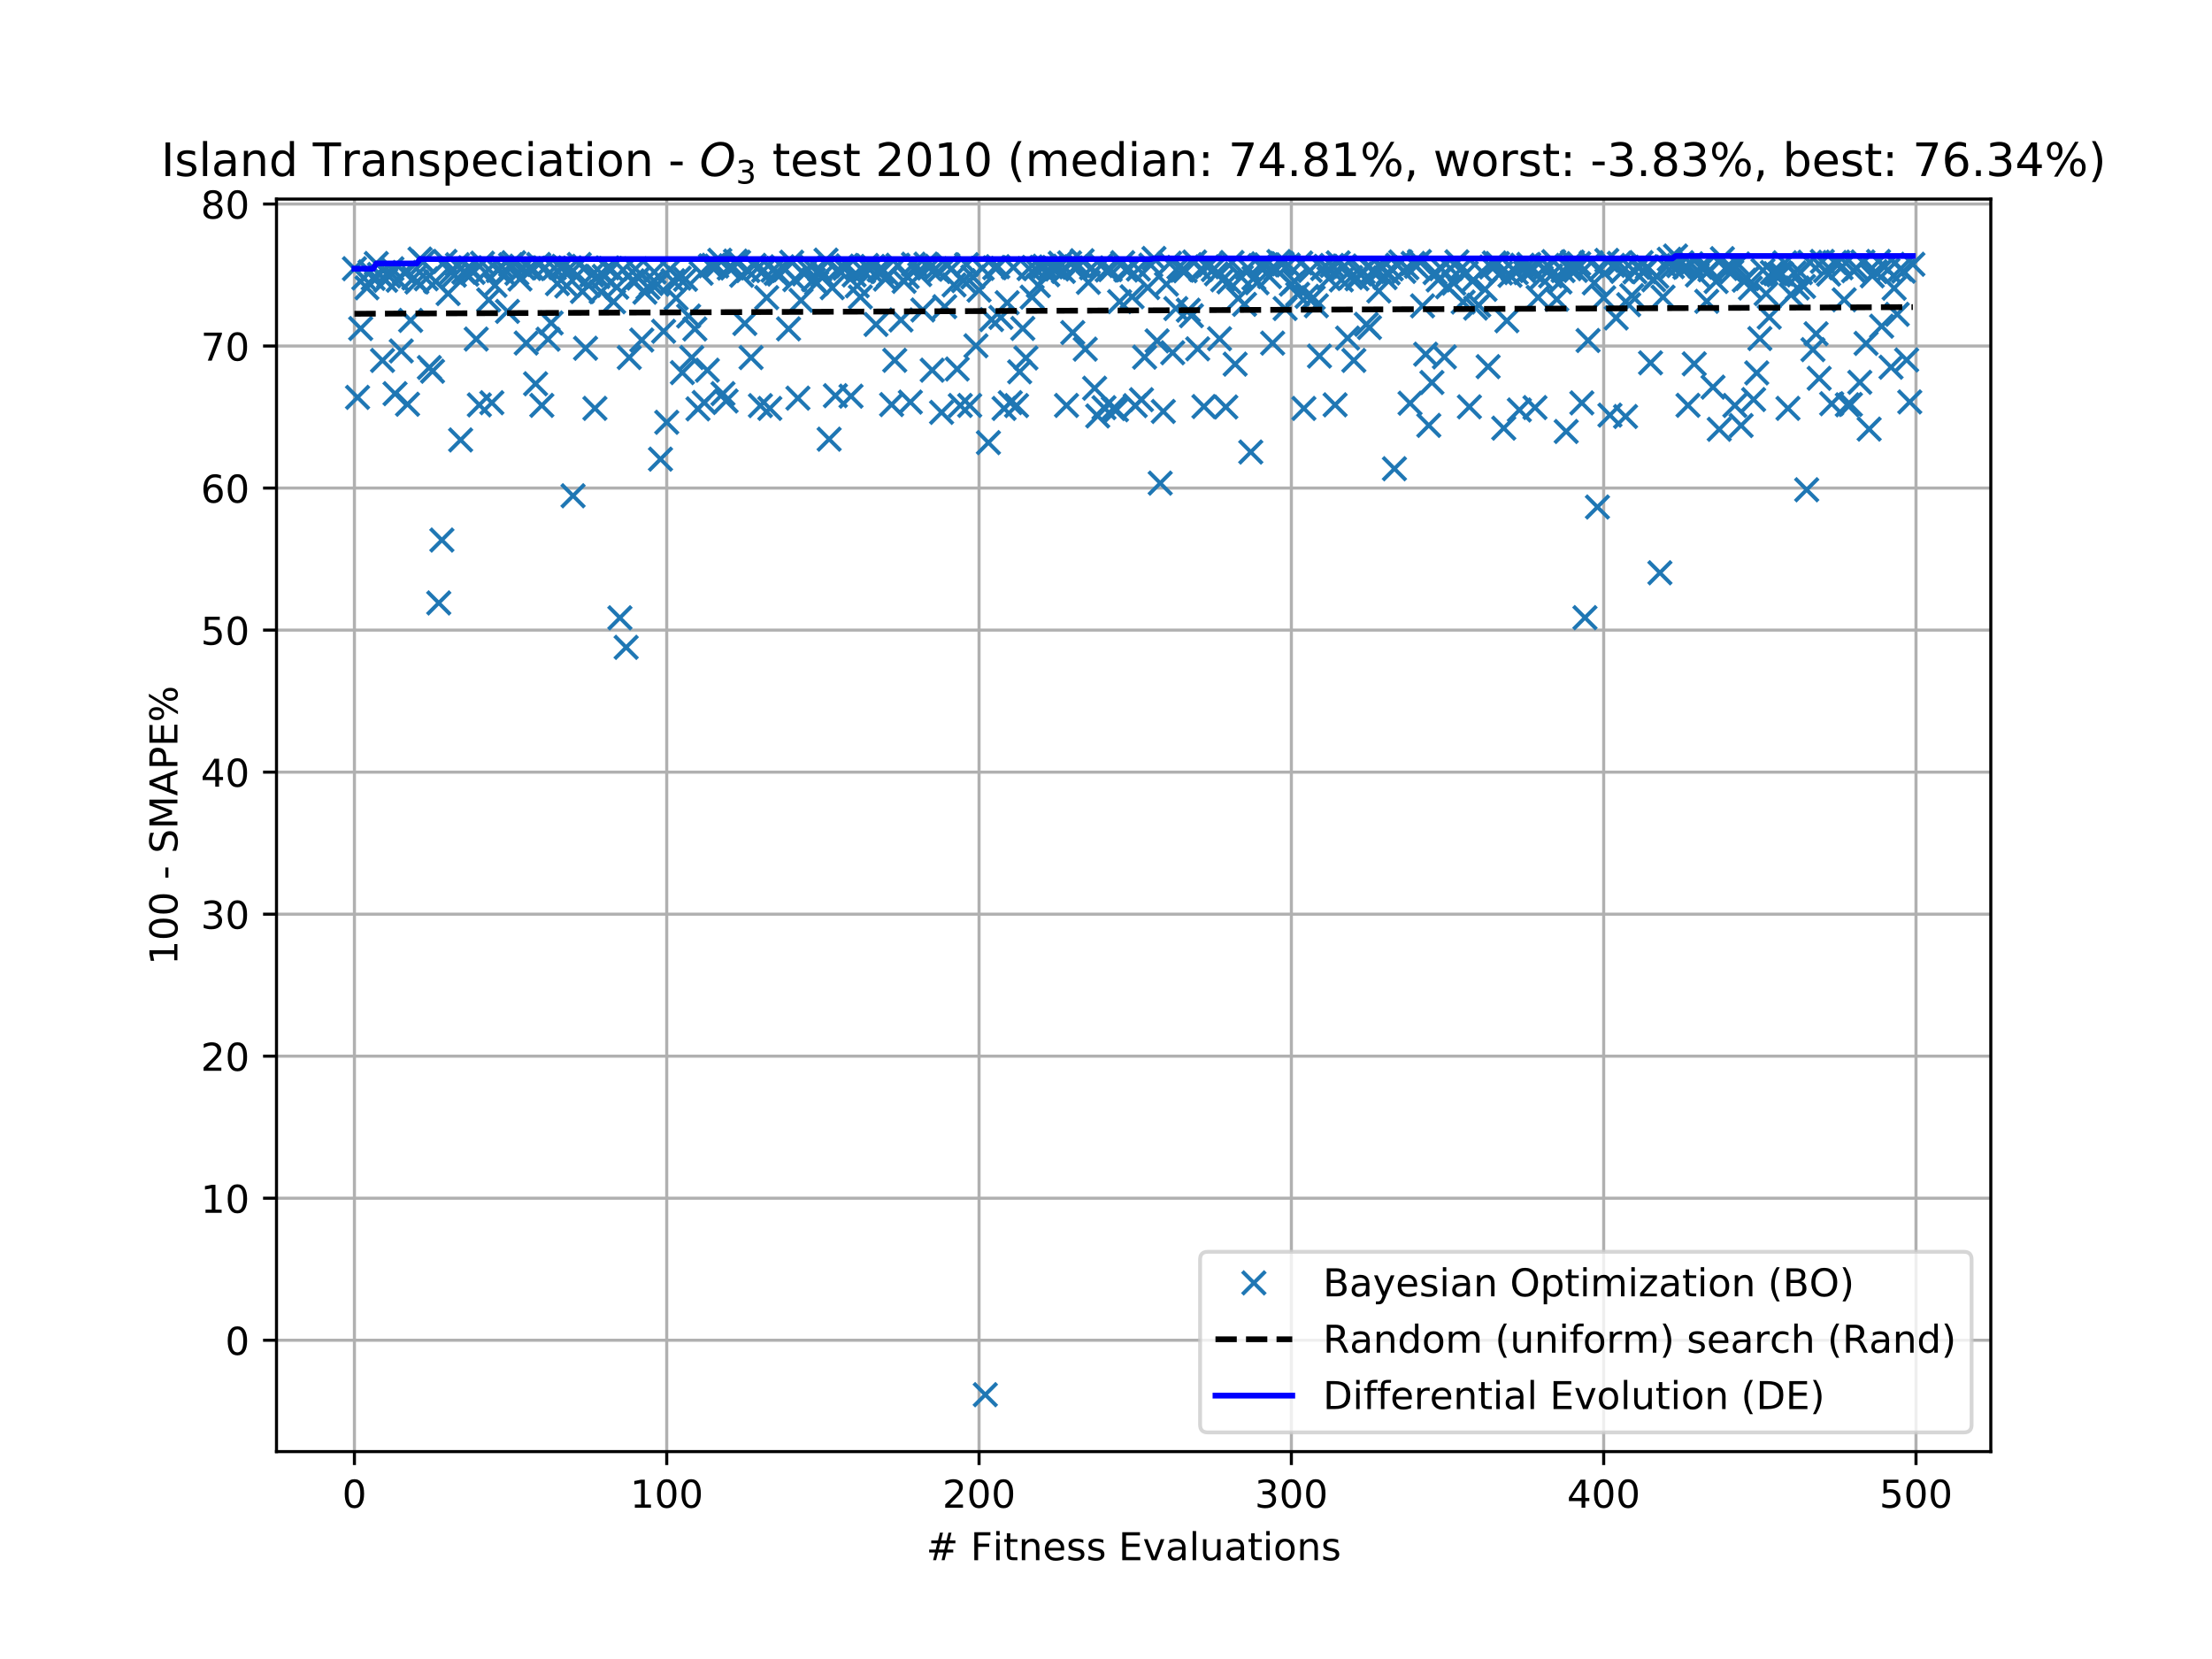 <?xml version="1.0" encoding="utf-8" standalone="no"?>
<!DOCTYPE svg PUBLIC "-//W3C//DTD SVG 1.1//EN"
  "http://www.w3.org/Graphics/SVG/1.1/DTD/svg11.dtd">
<!-- Created with matplotlib (https://matplotlib.org/) -->
<svg height="432pt" version="1.1" viewBox="0 0 576 432" width="576pt" xmlns="http://www.w3.org/2000/svg" xmlns:xlink="http://www.w3.org/1999/xlink">
 <defs>
  <style type="text/css">
*{stroke-linecap:butt;stroke-linejoin:round;white-space:pre;}
  </style>
 </defs>
 <g id="figure_1">
  <g id="patch_1">
   <path d="M 0 432 
L 576 432 
L 576 0 
L 0 0 
z
" style="fill:#ffffff;"/>
  </g>
  <g id="axes_1">
   <g id="patch_2">
    <path d="M 72 378 
L 518.4 378 
L 518.4 51.84 
L 72 51.84 
z
" style="fill:#ffffff;"/>
   </g>
   <g id="matplotlib.axis_1">
    <g id="xtick_1">
     <g id="line2d_1">
      <path clip-path="url(#pff0dc60f22)" d="M 92.291 378 
L 92.291 51.84 
" style="fill:none;stroke:#b0b0b0;stroke-linecap:square;stroke-width:0.8;"/>
     </g>
     <g id="line2d_2">
      <defs>
       <path d="M 0 0 
L 0 3.5 
" id="m4bd4fcaf48" style="stroke:#000000;stroke-width:0.8;"/>
      </defs>
      <g>
       <use style="stroke:#000000;stroke-width:0.8;" x="92.291" xlink:href="#m4bd4fcaf48" y="378"/>
      </g>
     </g>
     <g id="text_1">
      <!-- 0 -->
      <defs>
       <path d="M 31.781 66.406 
Q 24.172 66.406 20.328 58.906 
Q 16.5 51.422 16.5 36.375 
Q 16.5 21.391 20.328 13.891 
Q 24.172 6.391 31.781 6.391 
Q 39.453 6.391 43.281 13.891 
Q 47.125 21.391 47.125 36.375 
Q 47.125 51.422 43.281 58.906 
Q 39.453 66.406 31.781 66.406 
z
M 31.781 74.219 
Q 44.047 74.219 50.516 64.516 
Q 56.984 54.828 56.984 36.375 
Q 56.984 17.969 50.516 8.266 
Q 44.047 -1.422 31.781 -1.422 
Q 19.531 -1.422 13.062 8.266 
Q 6.594 17.969 6.594 36.375 
Q 6.594 54.828 13.062 64.516 
Q 19.531 74.219 31.781 74.219 
z
" id="DejaVuSans-48"/>
      </defs>
      <g transform="translate(89.11 392.598)scale(0.1 -0.1)">
       <use xlink:href="#DejaVuSans-48"/>
      </g>
     </g>
    </g>
    <g id="xtick_2">
     <g id="line2d_3">
      <path clip-path="url(#pff0dc60f22)" d="M 173.617 378 
L 173.617 51.84 
" style="fill:none;stroke:#b0b0b0;stroke-linecap:square;stroke-width:0.8;"/>
     </g>
     <g id="line2d_4">
      <g>
       <use style="stroke:#000000;stroke-width:0.8;" x="173.617" xlink:href="#m4bd4fcaf48" y="378"/>
      </g>
     </g>
     <g id="text_2">
      <!-- 100 -->
      <defs>
       <path d="M 12.406 8.297 
L 28.516 8.297 
L 28.516 63.922 
L 10.984 60.406 
L 10.984 69.391 
L 28.422 72.906 
L 38.281 72.906 
L 38.281 8.297 
L 54.391 8.297 
L 54.391 0 
L 12.406 0 
z
" id="DejaVuSans-49"/>
      </defs>
      <g transform="translate(164.073 392.598)scale(0.1 -0.1)">
       <use xlink:href="#DejaVuSans-49"/>
       <use x="63.623" xlink:href="#DejaVuSans-48"/>
       <use x="127.246" xlink:href="#DejaVuSans-48"/>
      </g>
     </g>
    </g>
    <g id="xtick_3">
     <g id="line2d_5">
      <path clip-path="url(#pff0dc60f22)" d="M 254.943 378 
L 254.943 51.84 
" style="fill:none;stroke:#b0b0b0;stroke-linecap:square;stroke-width:0.8;"/>
     </g>
     <g id="line2d_6">
      <g>
       <use style="stroke:#000000;stroke-width:0.8;" x="254.943" xlink:href="#m4bd4fcaf48" y="378"/>
      </g>
     </g>
     <g id="text_3">
      <!-- 200 -->
      <defs>
       <path d="M 19.188 8.297 
L 53.609 8.297 
L 53.609 0 
L 7.328 0 
L 7.328 8.297 
Q 12.938 14.109 22.625 23.891 
Q 32.328 33.688 34.812 36.531 
Q 39.547 41.844 41.422 45.531 
Q 43.312 49.219 43.312 52.781 
Q 43.312 58.594 39.234 62.25 
Q 35.156 65.922 28.609 65.922 
Q 23.969 65.922 18.812 64.312 
Q 13.672 62.703 7.812 59.422 
L 7.812 69.391 
Q 13.766 71.781 18.938 73 
Q 24.125 74.219 28.422 74.219 
Q 39.75 74.219 46.484 68.547 
Q 53.219 62.891 53.219 53.422 
Q 53.219 48.922 51.531 44.891 
Q 49.859 40.875 45.406 35.406 
Q 44.188 33.984 37.641 27.219 
Q 31.109 20.453 19.188 8.297 
z
" id="DejaVuSans-50"/>
      </defs>
      <g transform="translate(245.4 392.598)scale(0.1 -0.1)">
       <use xlink:href="#DejaVuSans-50"/>
       <use x="63.623" xlink:href="#DejaVuSans-48"/>
       <use x="127.246" xlink:href="#DejaVuSans-48"/>
      </g>
     </g>
    </g>
    <g id="xtick_4">
     <g id="line2d_7">
      <path clip-path="url(#pff0dc60f22)" d="M 336.27 378 
L 336.27 51.84 
" style="fill:none;stroke:#b0b0b0;stroke-linecap:square;stroke-width:0.8;"/>
     </g>
     <g id="line2d_8">
      <g>
       <use style="stroke:#000000;stroke-width:0.8;" x="336.27" xlink:href="#m4bd4fcaf48" y="378"/>
      </g>
     </g>
     <g id="text_4">
      <!-- 300 -->
      <defs>
       <path d="M 40.578 39.312 
Q 47.656 37.797 51.625 33 
Q 55.609 28.219 55.609 21.188 
Q 55.609 10.406 48.188 4.484 
Q 40.766 -1.422 27.094 -1.422 
Q 22.516 -1.422 17.656 -0.516 
Q 12.797 0.391 7.625 2.203 
L 7.625 11.719 
Q 11.719 9.328 16.594 8.109 
Q 21.484 6.891 26.812 6.891 
Q 36.078 6.891 40.938 10.547 
Q 45.797 14.203 45.797 21.188 
Q 45.797 27.641 41.281 31.266 
Q 36.766 34.906 28.719 34.906 
L 20.219 34.906 
L 20.219 43.016 
L 29.109 43.016 
Q 36.375 43.016 40.234 45.922 
Q 44.094 48.828 44.094 54.297 
Q 44.094 59.906 40.109 62.906 
Q 36.141 65.922 28.719 65.922 
Q 24.656 65.922 20.016 65.031 
Q 15.375 64.156 9.812 62.312 
L 9.812 71.094 
Q 15.438 72.656 20.344 73.438 
Q 25.25 74.219 29.594 74.219 
Q 40.828 74.219 47.359 69.109 
Q 53.906 64.016 53.906 55.328 
Q 53.906 49.266 50.438 45.094 
Q 46.969 40.922 40.578 39.312 
z
" id="DejaVuSans-51"/>
      </defs>
      <g transform="translate(326.726 392.598)scale(0.1 -0.1)">
       <use xlink:href="#DejaVuSans-51"/>
       <use x="63.623" xlink:href="#DejaVuSans-48"/>
       <use x="127.246" xlink:href="#DejaVuSans-48"/>
      </g>
     </g>
    </g>
    <g id="xtick_5">
     <g id="line2d_9">
      <path clip-path="url(#pff0dc60f22)" d="M 417.596 378 
L 417.596 51.84 
" style="fill:none;stroke:#b0b0b0;stroke-linecap:square;stroke-width:0.8;"/>
     </g>
     <g id="line2d_10">
      <g>
       <use style="stroke:#000000;stroke-width:0.8;" x="417.596" xlink:href="#m4bd4fcaf48" y="378"/>
      </g>
     </g>
     <g id="text_5">
      <!-- 400 -->
      <defs>
       <path d="M 37.797 64.312 
L 12.891 25.391 
L 37.797 25.391 
z
M 35.203 72.906 
L 47.609 72.906 
L 47.609 25.391 
L 58.016 25.391 
L 58.016 17.188 
L 47.609 17.188 
L 47.609 0 
L 37.797 0 
L 37.797 17.188 
L 4.891 17.188 
L 4.891 26.703 
z
" id="DejaVuSans-52"/>
      </defs>
      <g transform="translate(408.052 392.598)scale(0.1 -0.1)">
       <use xlink:href="#DejaVuSans-52"/>
       <use x="63.623" xlink:href="#DejaVuSans-48"/>
       <use x="127.246" xlink:href="#DejaVuSans-48"/>
      </g>
     </g>
    </g>
    <g id="xtick_6">
     <g id="line2d_11">
      <path clip-path="url(#pff0dc60f22)" d="M 498.922 378 
L 498.922 51.84 
" style="fill:none;stroke:#b0b0b0;stroke-linecap:square;stroke-width:0.8;"/>
     </g>
     <g id="line2d_12">
      <g>
       <use style="stroke:#000000;stroke-width:0.8;" x="498.922" xlink:href="#m4bd4fcaf48" y="378"/>
      </g>
     </g>
     <g id="text_6">
      <!-- 500 -->
      <defs>
       <path d="M 10.797 72.906 
L 49.516 72.906 
L 49.516 64.594 
L 19.828 64.594 
L 19.828 46.734 
Q 21.969 47.469 24.109 47.828 
Q 26.266 48.188 28.422 48.188 
Q 40.625 48.188 47.75 41.5 
Q 54.891 34.812 54.891 23.391 
Q 54.891 11.625 47.562 5.094 
Q 40.234 -1.422 26.906 -1.422 
Q 22.312 -1.422 17.547 -0.641 
Q 12.797 0.141 7.719 1.703 
L 7.719 11.625 
Q 12.109 9.234 16.797 8.062 
Q 21.484 6.891 26.703 6.891 
Q 35.156 6.891 40.078 11.328 
Q 45.016 15.766 45.016 23.391 
Q 45.016 31 40.078 35.438 
Q 35.156 39.891 26.703 39.891 
Q 22.75 39.891 18.812 39.016 
Q 14.891 38.141 10.797 36.281 
z
" id="DejaVuSans-53"/>
      </defs>
      <g transform="translate(489.379 392.598)scale(0.1 -0.1)">
       <use xlink:href="#DejaVuSans-53"/>
       <use x="63.623" xlink:href="#DejaVuSans-48"/>
       <use x="127.246" xlink:href="#DejaVuSans-48"/>
      </g>
     </g>
    </g>
    <g id="text_7">
     <!-- # Fitness Evaluations -->
     <defs>
      <path d="M 51.125 44 
L 36.922 44 
L 32.812 27.688 
L 47.125 27.688 
z
M 43.797 71.781 
L 38.719 51.516 
L 52.984 51.516 
L 58.109 71.781 
L 65.922 71.781 
L 60.891 51.516 
L 76.125 51.516 
L 76.125 44 
L 58.984 44 
L 54.984 27.688 
L 70.516 27.688 
L 70.516 20.219 
L 53.078 20.219 
L 48 0 
L 40.188 0 
L 45.219 20.219 
L 30.906 20.219 
L 25.875 0 
L 18.016 0 
L 23.094 20.219 
L 7.719 20.219 
L 7.719 27.688 
L 24.906 27.688 
L 29 44 
L 13.281 44 
L 13.281 51.516 
L 30.906 51.516 
L 35.891 71.781 
z
" id="DejaVuSans-35"/>
      <path id="DejaVuSans-32"/>
      <path d="M 9.812 72.906 
L 51.703 72.906 
L 51.703 64.594 
L 19.672 64.594 
L 19.672 43.109 
L 48.578 43.109 
L 48.578 34.812 
L 19.672 34.812 
L 19.672 0 
L 9.812 0 
z
" id="DejaVuSans-70"/>
      <path d="M 9.422 54.688 
L 18.406 54.688 
L 18.406 0 
L 9.422 0 
z
M 9.422 75.984 
L 18.406 75.984 
L 18.406 64.594 
L 9.422 64.594 
z
" id="DejaVuSans-105"/>
      <path d="M 18.312 70.219 
L 18.312 54.688 
L 36.812 54.688 
L 36.812 47.703 
L 18.312 47.703 
L 18.312 18.016 
Q 18.312 11.328 20.141 9.422 
Q 21.969 7.516 27.594 7.516 
L 36.812 7.516 
L 36.812 0 
L 27.594 0 
Q 17.188 0 13.234 3.875 
Q 9.281 7.766 9.281 18.016 
L 9.281 47.703 
L 2.688 47.703 
L 2.688 54.688 
L 9.281 54.688 
L 9.281 70.219 
z
" id="DejaVuSans-116"/>
      <path d="M 54.891 33.016 
L 54.891 0 
L 45.906 0 
L 45.906 32.719 
Q 45.906 40.484 42.875 44.328 
Q 39.844 48.188 33.797 48.188 
Q 26.516 48.188 22.312 43.547 
Q 18.109 38.922 18.109 30.906 
L 18.109 0 
L 9.078 0 
L 9.078 54.688 
L 18.109 54.688 
L 18.109 46.188 
Q 21.344 51.125 25.703 53.562 
Q 30.078 56 35.797 56 
Q 45.219 56 50.047 50.172 
Q 54.891 44.344 54.891 33.016 
z
" id="DejaVuSans-110"/>
      <path d="M 56.203 29.594 
L 56.203 25.203 
L 14.891 25.203 
Q 15.484 15.922 20.484 11.062 
Q 25.484 6.203 34.422 6.203 
Q 39.594 6.203 44.453 7.469 
Q 49.312 8.734 54.109 11.281 
L 54.109 2.781 
Q 49.266 0.734 44.188 -0.344 
Q 39.109 -1.422 33.891 -1.422 
Q 20.797 -1.422 13.156 6.188 
Q 5.516 13.812 5.516 26.812 
Q 5.516 40.234 12.766 48.109 
Q 20.016 56 32.328 56 
Q 43.359 56 49.781 48.891 
Q 56.203 41.797 56.203 29.594 
z
M 47.219 32.234 
Q 47.125 39.594 43.094 43.984 
Q 39.062 48.391 32.422 48.391 
Q 24.906 48.391 20.391 44.141 
Q 15.875 39.891 15.188 32.172 
z
" id="DejaVuSans-101"/>
      <path d="M 44.281 53.078 
L 44.281 44.578 
Q 40.484 46.531 36.375 47.5 
Q 32.281 48.484 27.875 48.484 
Q 21.188 48.484 17.844 46.438 
Q 14.5 44.391 14.5 40.281 
Q 14.5 37.156 16.891 35.375 
Q 19.281 33.594 26.516 31.984 
L 29.594 31.297 
Q 39.156 29.25 43.188 25.516 
Q 47.219 21.781 47.219 15.094 
Q 47.219 7.469 41.188 3.016 
Q 35.156 -1.422 24.609 -1.422 
Q 20.219 -1.422 15.453 -0.562 
Q 10.688 0.297 5.422 2 
L 5.422 11.281 
Q 10.406 8.688 15.234 7.391 
Q 20.062 6.109 24.812 6.109 
Q 31.156 6.109 34.562 8.281 
Q 37.984 10.453 37.984 14.406 
Q 37.984 18.062 35.516 20.016 
Q 33.062 21.969 24.703 23.781 
L 21.578 24.516 
Q 13.234 26.266 9.516 29.906 
Q 5.812 33.547 5.812 39.891 
Q 5.812 47.609 11.281 51.797 
Q 16.75 56 26.812 56 
Q 31.781 56 36.172 55.266 
Q 40.578 54.547 44.281 53.078 
z
" id="DejaVuSans-115"/>
      <path d="M 9.812 72.906 
L 55.906 72.906 
L 55.906 64.594 
L 19.672 64.594 
L 19.672 43.016 
L 54.391 43.016 
L 54.391 34.719 
L 19.672 34.719 
L 19.672 8.297 
L 56.781 8.297 
L 56.781 0 
L 9.812 0 
z
" id="DejaVuSans-69"/>
      <path d="M 2.984 54.688 
L 12.5 54.688 
L 29.594 8.797 
L 46.688 54.688 
L 56.203 54.688 
L 35.688 0 
L 23.484 0 
z
" id="DejaVuSans-118"/>
      <path d="M 34.281 27.484 
Q 23.391 27.484 19.188 25 
Q 14.984 22.516 14.984 16.5 
Q 14.984 11.719 18.141 8.906 
Q 21.297 6.109 26.703 6.109 
Q 34.188 6.109 38.703 11.406 
Q 43.219 16.703 43.219 25.484 
L 43.219 27.484 
z
M 52.203 31.203 
L 52.203 0 
L 43.219 0 
L 43.219 8.297 
Q 40.141 3.328 35.547 0.953 
Q 30.953 -1.422 24.312 -1.422 
Q 15.922 -1.422 10.953 3.297 
Q 6 8.016 6 15.922 
Q 6 25.141 12.172 29.828 
Q 18.359 34.516 30.609 34.516 
L 43.219 34.516 
L 43.219 35.406 
Q 43.219 41.609 39.141 45 
Q 35.062 48.391 27.688 48.391 
Q 23 48.391 18.547 47.266 
Q 14.109 46.141 10.016 43.891 
L 10.016 52.203 
Q 14.938 54.109 19.578 55.047 
Q 24.219 56 28.609 56 
Q 40.484 56 46.344 49.844 
Q 52.203 43.703 52.203 31.203 
z
" id="DejaVuSans-97"/>
      <path d="M 9.422 75.984 
L 18.406 75.984 
L 18.406 0 
L 9.422 0 
z
" id="DejaVuSans-108"/>
      <path d="M 8.5 21.578 
L 8.5 54.688 
L 17.484 54.688 
L 17.484 21.922 
Q 17.484 14.156 20.5 10.266 
Q 23.531 6.391 29.594 6.391 
Q 36.859 6.391 41.078 11.031 
Q 45.312 15.672 45.312 23.688 
L 45.312 54.688 
L 54.297 54.688 
L 54.297 0 
L 45.312 0 
L 45.312 8.406 
Q 42.047 3.422 37.719 1 
Q 33.406 -1.422 27.688 -1.422 
Q 18.266 -1.422 13.375 4.438 
Q 8.5 10.297 8.5 21.578 
z
M 31.109 56 
z
" id="DejaVuSans-117"/>
      <path d="M 30.609 48.391 
Q 23.391 48.391 19.188 42.75 
Q 14.984 37.109 14.984 27.297 
Q 14.984 17.484 19.156 11.844 
Q 23.344 6.203 30.609 6.203 
Q 37.797 6.203 41.984 11.859 
Q 46.188 17.531 46.188 27.297 
Q 46.188 37.016 41.984 42.703 
Q 37.797 48.391 30.609 48.391 
z
M 30.609 56 
Q 42.328 56 49.016 48.375 
Q 55.719 40.766 55.719 27.297 
Q 55.719 13.875 49.016 6.219 
Q 42.328 -1.422 30.609 -1.422 
Q 18.844 -1.422 12.172 6.219 
Q 5.516 13.875 5.516 27.297 
Q 5.516 40.766 12.172 48.375 
Q 18.844 56 30.609 56 
z
" id="DejaVuSans-111"/>
     </defs>
     <g transform="translate(241.171 406.277)scale(0.1 -0.1)">
      <use xlink:href="#DejaVuSans-35"/>
      <use x="83.789" xlink:href="#DejaVuSans-32"/>
      <use x="115.576" xlink:href="#DejaVuSans-70"/>
      <use x="172.986" xlink:href="#DejaVuSans-105"/>
      <use x="200.77" xlink:href="#DejaVuSans-116"/>
      <use x="239.979" xlink:href="#DejaVuSans-110"/>
      <use x="303.357" xlink:href="#DejaVuSans-101"/>
      <use x="364.881" xlink:href="#DejaVuSans-115"/>
      <use x="416.98" xlink:href="#DejaVuSans-115"/>
      <use x="469.08" xlink:href="#DejaVuSans-32"/>
      <use x="500.867" xlink:href="#DejaVuSans-69"/>
      <use x="564.051" xlink:href="#DejaVuSans-118"/>
      <use x="623.23" xlink:href="#DejaVuSans-97"/>
      <use x="684.51" xlink:href="#DejaVuSans-108"/>
      <use x="712.293" xlink:href="#DejaVuSans-117"/>
      <use x="775.672" xlink:href="#DejaVuSans-97"/>
      <use x="836.951" xlink:href="#DejaVuSans-116"/>
      <use x="876.16" xlink:href="#DejaVuSans-105"/>
      <use x="903.943" xlink:href="#DejaVuSans-111"/>
      <use x="965.125" xlink:href="#DejaVuSans-110"/>
      <use x="1028.504" xlink:href="#DejaVuSans-115"/>
     </g>
    </g>
   </g>
   <g id="matplotlib.axis_2">
    <g id="ytick_1">
     <g id="line2d_13">
      <path clip-path="url(#pff0dc60f22)" d="M 72 348.995 
L 518.4 348.995 
" style="fill:none;stroke:#b0b0b0;stroke-linecap:square;stroke-width:0.8;"/>
     </g>
     <g id="line2d_14">
      <defs>
       <path d="M 0 0 
L -3.5 0 
" id="md2eea54739" style="stroke:#000000;stroke-width:0.8;"/>
      </defs>
      <g>
       <use style="stroke:#000000;stroke-width:0.8;" x="72" xlink:href="#md2eea54739" y="348.995"/>
      </g>
     </g>
     <g id="text_8">
      <!-- 0 -->
      <g transform="translate(58.638 352.794)scale(0.1 -0.1)">
       <use xlink:href="#DejaVuSans-48"/>
      </g>
     </g>
    </g>
    <g id="ytick_2">
     <g id="line2d_15">
      <path clip-path="url(#pff0dc60f22)" d="M 72 312.011 
L 518.4 312.011 
" style="fill:none;stroke:#b0b0b0;stroke-linecap:square;stroke-width:0.8;"/>
     </g>
     <g id="line2d_16">
      <g>
       <use style="stroke:#000000;stroke-width:0.8;" x="72" xlink:href="#md2eea54739" y="312.011"/>
      </g>
     </g>
     <g id="text_9">
      <!-- 10 -->
      <g transform="translate(52.275 315.81)scale(0.1 -0.1)">
       <use xlink:href="#DejaVuSans-49"/>
       <use x="63.623" xlink:href="#DejaVuSans-48"/>
      </g>
     </g>
    </g>
    <g id="ytick_3">
     <g id="line2d_17">
      <path clip-path="url(#pff0dc60f22)" d="M 72 275.027 
L 518.4 275.027 
" style="fill:none;stroke:#b0b0b0;stroke-linecap:square;stroke-width:0.8;"/>
     </g>
     <g id="line2d_18">
      <g>
       <use style="stroke:#000000;stroke-width:0.8;" x="72" xlink:href="#md2eea54739" y="275.027"/>
      </g>
     </g>
     <g id="text_10">
      <!-- 20 -->
      <g transform="translate(52.275 278.826)scale(0.1 -0.1)">
       <use xlink:href="#DejaVuSans-50"/>
       <use x="63.623" xlink:href="#DejaVuSans-48"/>
      </g>
     </g>
    </g>
    <g id="ytick_4">
     <g id="line2d_19">
      <path clip-path="url(#pff0dc60f22)" d="M 72 238.043 
L 518.4 238.043 
" style="fill:none;stroke:#b0b0b0;stroke-linecap:square;stroke-width:0.8;"/>
     </g>
     <g id="line2d_20">
      <g>
       <use style="stroke:#000000;stroke-width:0.8;" x="72" xlink:href="#md2eea54739" y="238.043"/>
      </g>
     </g>
     <g id="text_11">
      <!-- 30 -->
      <g transform="translate(52.275 241.842)scale(0.1 -0.1)">
       <use xlink:href="#DejaVuSans-51"/>
       <use x="63.623" xlink:href="#DejaVuSans-48"/>
      </g>
     </g>
    </g>
    <g id="ytick_5">
     <g id="line2d_21">
      <path clip-path="url(#pff0dc60f22)" d="M 72 201.059 
L 518.4 201.059 
" style="fill:none;stroke:#b0b0b0;stroke-linecap:square;stroke-width:0.8;"/>
     </g>
     <g id="line2d_22">
      <g>
       <use style="stroke:#000000;stroke-width:0.8;" x="72" xlink:href="#md2eea54739" y="201.059"/>
      </g>
     </g>
     <g id="text_12">
      <!-- 40 -->
      <g transform="translate(52.275 204.859)scale(0.1 -0.1)">
       <use xlink:href="#DejaVuSans-52"/>
       <use x="63.623" xlink:href="#DejaVuSans-48"/>
      </g>
     </g>
    </g>
    <g id="ytick_6">
     <g id="line2d_23">
      <path clip-path="url(#pff0dc60f22)" d="M 72 164.075 
L 518.4 164.075 
" style="fill:none;stroke:#b0b0b0;stroke-linecap:square;stroke-width:0.8;"/>
     </g>
     <g id="line2d_24">
      <g>
       <use style="stroke:#000000;stroke-width:0.8;" x="72" xlink:href="#md2eea54739" y="164.075"/>
      </g>
     </g>
     <g id="text_13">
      <!-- 50 -->
      <g transform="translate(52.275 167.875)scale(0.1 -0.1)">
       <use xlink:href="#DejaVuSans-53"/>
       <use x="63.623" xlink:href="#DejaVuSans-48"/>
      </g>
     </g>
    </g>
    <g id="ytick_7">
     <g id="line2d_25">
      <path clip-path="url(#pff0dc60f22)" d="M 72 127.092 
L 518.4 127.092 
" style="fill:none;stroke:#b0b0b0;stroke-linecap:square;stroke-width:0.8;"/>
     </g>
     <g id="line2d_26">
      <g>
       <use style="stroke:#000000;stroke-width:0.8;" x="72" xlink:href="#md2eea54739" y="127.092"/>
      </g>
     </g>
     <g id="text_14">
      <!-- 60 -->
      <defs>
       <path d="M 33.016 40.375 
Q 26.375 40.375 22.484 35.828 
Q 18.609 31.297 18.609 23.391 
Q 18.609 15.531 22.484 10.953 
Q 26.375 6.391 33.016 6.391 
Q 39.656 6.391 43.531 10.953 
Q 47.406 15.531 47.406 23.391 
Q 47.406 31.297 43.531 35.828 
Q 39.656 40.375 33.016 40.375 
z
M 52.594 71.297 
L 52.594 62.312 
Q 48.875 64.062 45.094 64.984 
Q 41.312 65.922 37.594 65.922 
Q 27.828 65.922 22.672 59.328 
Q 17.531 52.734 16.797 39.406 
Q 19.672 43.656 24.016 45.922 
Q 28.375 48.188 33.594 48.188 
Q 44.578 48.188 50.953 41.516 
Q 57.328 34.859 57.328 23.391 
Q 57.328 12.156 50.688 5.359 
Q 44.047 -1.422 33.016 -1.422 
Q 20.359 -1.422 13.672 8.266 
Q 6.984 17.969 6.984 36.375 
Q 6.984 53.656 15.188 63.938 
Q 23.391 74.219 37.203 74.219 
Q 40.922 74.219 44.703 73.484 
Q 48.484 72.75 52.594 71.297 
z
" id="DejaVuSans-54"/>
      </defs>
      <g transform="translate(52.275 130.891)scale(0.1 -0.1)">
       <use xlink:href="#DejaVuSans-54"/>
       <use x="63.623" xlink:href="#DejaVuSans-48"/>
      </g>
     </g>
    </g>
    <g id="ytick_8">
     <g id="line2d_27">
      <path clip-path="url(#pff0dc60f22)" d="M 72 90.108 
L 518.4 90.108 
" style="fill:none;stroke:#b0b0b0;stroke-linecap:square;stroke-width:0.8;"/>
     </g>
     <g id="line2d_28">
      <g>
       <use style="stroke:#000000;stroke-width:0.8;" x="72" xlink:href="#md2eea54739" y="90.108"/>
      </g>
     </g>
     <g id="text_15">
      <!-- 70 -->
      <defs>
       <path d="M 8.203 72.906 
L 55.078 72.906 
L 55.078 68.703 
L 28.609 0 
L 18.312 0 
L 43.219 64.594 
L 8.203 64.594 
z
" id="DejaVuSans-55"/>
      </defs>
      <g transform="translate(52.275 93.907)scale(0.1 -0.1)">
       <use xlink:href="#DejaVuSans-55"/>
       <use x="63.623" xlink:href="#DejaVuSans-48"/>
      </g>
     </g>
    </g>
    <g id="ytick_9">
     <g id="line2d_29">
      <path clip-path="url(#pff0dc60f22)" d="M 72 53.124 
L 518.4 53.124 
" style="fill:none;stroke:#b0b0b0;stroke-linecap:square;stroke-width:0.8;"/>
     </g>
     <g id="line2d_30">
      <g>
       <use style="stroke:#000000;stroke-width:0.8;" x="72" xlink:href="#md2eea54739" y="53.124"/>
      </g>
     </g>
     <g id="text_16">
      <!-- 80 -->
      <defs>
       <path d="M 31.781 34.625 
Q 24.75 34.625 20.719 30.859 
Q 16.703 27.094 16.703 20.516 
Q 16.703 13.922 20.719 10.156 
Q 24.75 6.391 31.781 6.391 
Q 38.812 6.391 42.859 10.172 
Q 46.922 13.969 46.922 20.516 
Q 46.922 27.094 42.891 30.859 
Q 38.875 34.625 31.781 34.625 
z
M 21.922 38.812 
Q 15.578 40.375 12.031 44.719 
Q 8.5 49.078 8.5 55.328 
Q 8.5 64.062 14.719 69.141 
Q 20.953 74.219 31.781 74.219 
Q 42.672 74.219 48.875 69.141 
Q 55.078 64.062 55.078 55.328 
Q 55.078 49.078 51.531 44.719 
Q 48 40.375 41.703 38.812 
Q 48.828 37.156 52.797 32.312 
Q 56.781 27.484 56.781 20.516 
Q 56.781 9.906 50.312 4.234 
Q 43.844 -1.422 31.781 -1.422 
Q 19.734 -1.422 13.25 4.234 
Q 6.781 9.906 6.781 20.516 
Q 6.781 27.484 10.781 32.312 
Q 14.797 37.156 21.922 38.812 
z
M 18.312 54.391 
Q 18.312 48.734 21.844 45.562 
Q 25.391 42.391 31.781 42.391 
Q 38.141 42.391 41.719 45.562 
Q 45.312 48.734 45.312 54.391 
Q 45.312 60.062 41.719 63.234 
Q 38.141 66.406 31.781 66.406 
Q 25.391 66.406 21.844 63.234 
Q 18.312 60.062 18.312 54.391 
z
" id="DejaVuSans-56"/>
      </defs>
      <g transform="translate(52.275 56.923)scale(0.1 -0.1)">
       <use xlink:href="#DejaVuSans-56"/>
       <use x="63.623" xlink:href="#DejaVuSans-48"/>
      </g>
     </g>
    </g>
    <g id="text_17">
     <!-- 100 - SMAPE% -->
     <defs>
      <path d="M 4.891 31.391 
L 31.203 31.391 
L 31.203 23.391 
L 4.891 23.391 
z
" id="DejaVuSans-45"/>
      <path d="M 53.516 70.516 
L 53.516 60.891 
Q 47.906 63.578 42.922 64.891 
Q 37.938 66.219 33.297 66.219 
Q 25.25 66.219 20.875 63.094 
Q 16.5 59.969 16.5 54.203 
Q 16.5 49.359 19.406 46.891 
Q 22.312 44.438 30.422 42.922 
L 36.375 41.703 
Q 47.406 39.594 52.656 34.297 
Q 57.906 29 57.906 20.125 
Q 57.906 9.516 50.797 4.047 
Q 43.703 -1.422 29.984 -1.422 
Q 24.812 -1.422 18.969 -0.25 
Q 13.141 0.922 6.891 3.219 
L 6.891 13.375 
Q 12.891 10.016 18.656 8.297 
Q 24.422 6.594 29.984 6.594 
Q 38.422 6.594 43.016 9.906 
Q 47.609 13.234 47.609 19.391 
Q 47.609 24.75 44.312 27.781 
Q 41.016 30.812 33.5 32.328 
L 27.484 33.5 
Q 16.453 35.688 11.516 40.375 
Q 6.594 45.062 6.594 53.422 
Q 6.594 63.094 13.406 68.656 
Q 20.219 74.219 32.172 74.219 
Q 37.312 74.219 42.625 73.281 
Q 47.953 72.359 53.516 70.516 
z
" id="DejaVuSans-83"/>
      <path d="M 9.812 72.906 
L 24.516 72.906 
L 43.109 23.297 
L 61.812 72.906 
L 76.516 72.906 
L 76.516 0 
L 66.891 0 
L 66.891 64.016 
L 48.094 14.016 
L 38.188 14.016 
L 19.391 64.016 
L 19.391 0 
L 9.812 0 
z
" id="DejaVuSans-77"/>
      <path d="M 34.188 63.188 
L 20.797 26.906 
L 47.609 26.906 
z
M 28.609 72.906 
L 39.797 72.906 
L 67.578 0 
L 57.328 0 
L 50.688 18.703 
L 17.828 18.703 
L 11.188 0 
L 0.781 0 
z
" id="DejaVuSans-65"/>
      <path d="M 19.672 64.797 
L 19.672 37.406 
L 32.078 37.406 
Q 38.969 37.406 42.719 40.969 
Q 46.484 44.531 46.484 51.125 
Q 46.484 57.672 42.719 61.234 
Q 38.969 64.797 32.078 64.797 
z
M 9.812 72.906 
L 32.078 72.906 
Q 44.344 72.906 50.609 67.359 
Q 56.891 61.812 56.891 51.125 
Q 56.891 40.328 50.609 34.812 
Q 44.344 29.297 32.078 29.297 
L 19.672 29.297 
L 19.672 0 
L 9.812 0 
z
" id="DejaVuSans-80"/>
      <path d="M 72.703 32.078 
Q 68.453 32.078 66.031 28.469 
Q 63.625 24.859 63.625 18.406 
Q 63.625 12.062 66.031 8.422 
Q 68.453 4.781 72.703 4.781 
Q 76.859 4.781 79.266 8.422 
Q 81.688 12.062 81.688 18.406 
Q 81.688 24.812 79.266 28.438 
Q 76.859 32.078 72.703 32.078 
z
M 72.703 38.281 
Q 80.422 38.281 84.953 32.906 
Q 89.5 27.547 89.5 18.406 
Q 89.5 9.281 84.938 3.922 
Q 80.375 -1.422 72.703 -1.422 
Q 64.891 -1.422 60.344 3.922 
Q 55.812 9.281 55.812 18.406 
Q 55.812 27.594 60.375 32.938 
Q 64.938 38.281 72.703 38.281 
z
M 22.312 68.016 
Q 18.109 68.016 15.688 64.375 
Q 13.281 60.75 13.281 54.391 
Q 13.281 47.953 15.672 44.328 
Q 18.062 40.719 22.312 40.719 
Q 26.562 40.719 28.969 44.328 
Q 31.391 47.953 31.391 54.391 
Q 31.391 60.688 28.953 64.344 
Q 26.516 68.016 22.312 68.016 
z
M 66.406 74.219 
L 74.219 74.219 
L 28.609 -1.422 
L 20.797 -1.422 
z
M 22.312 74.219 
Q 30.031 74.219 34.609 68.875 
Q 39.203 63.531 39.203 54.391 
Q 39.203 45.172 34.641 39.844 
Q 30.078 34.516 22.312 34.516 
Q 14.547 34.516 10.031 39.859 
Q 5.516 45.219 5.516 54.391 
Q 5.516 63.484 10.047 68.844 
Q 14.594 74.219 22.312 74.219 
z
" id="DejaVuSans-37"/>
     </defs>
     <g transform="translate(46.195 251.279)rotate(-90)scale(0.1 -0.1)">
      <use xlink:href="#DejaVuSans-49"/>
      <use x="63.623" xlink:href="#DejaVuSans-48"/>
      <use x="127.246" xlink:href="#DejaVuSans-48"/>
      <use x="190.869" xlink:href="#DejaVuSans-32"/>
      <use x="222.656" xlink:href="#DejaVuSans-45"/>
      <use x="258.74" xlink:href="#DejaVuSans-32"/>
      <use x="290.527" xlink:href="#DejaVuSans-83"/>
      <use x="354.004" xlink:href="#DejaVuSans-77"/>
      <use x="440.283" xlink:href="#DejaVuSans-65"/>
      <use x="508.691" xlink:href="#DejaVuSans-80"/>
      <use x="568.994" xlink:href="#DejaVuSans-69"/>
      <use x="632.178" xlink:href="#DejaVuSans-37"/>
     </g>
    </g>
   </g>
   <g id="line2d_31">
    <defs>
     <path d="M -3 3 
L 3 -3 
M -3 -3 
L 3 3 
" id="m088ded03cd" style="stroke:#1f77b4;"/>
    </defs>
    <g clip-path="url(#pff0dc60f22)">
     <use style="fill:#1f77b4;stroke:#1f77b4;" x="92.291" xlink:href="#m088ded03cd" y="69.965"/>
     <use style="fill:#1f77b4;stroke:#1f77b4;" x="93.104" xlink:href="#m088ded03cd" y="103.472"/>
     <use style="fill:#1f77b4;stroke:#1f77b4;" x="93.917" xlink:href="#m088ded03cd" y="85.548"/>
     <use style="fill:#1f77b4;stroke:#1f77b4;" x="94.731" xlink:href="#m088ded03cd" y="72.394"/>
     <use style="fill:#1f77b4;stroke:#1f77b4;" x="95.544" xlink:href="#m088ded03cd" y="74.95"/>
     <use style="fill:#1f77b4;stroke:#1f77b4;" x="96.357" xlink:href="#m088ded03cd" y="70.771"/>
     <use style="fill:#1f77b4;stroke:#1f77b4;" x="97.17" xlink:href="#m088ded03cd" y="72.482"/>
     <use style="fill:#1f77b4;stroke:#1f77b4;" x="97.984" xlink:href="#m088ded03cd" y="68.608"/>
     <use style="fill:#1f77b4;stroke:#1f77b4;" x="98.797" xlink:href="#m088ded03cd" y="71.449"/>
     <use style="fill:#1f77b4;stroke:#1f77b4;" x="99.61" xlink:href="#m088ded03cd" y="93.856"/>
     <use style="fill:#1f77b4;stroke:#1f77b4;" x="100.424" xlink:href="#m088ded03cd" y="72.992"/>
     <use style="fill:#1f77b4;stroke:#1f77b4;" x="101.237" xlink:href="#m088ded03cd" y="71.87"/>
     <use style="fill:#1f77b4;stroke:#1f77b4;" x="102.05" xlink:href="#m088ded03cd" y="69.978"/>
     <use style="fill:#1f77b4;stroke:#1f77b4;" x="102.863" xlink:href="#m088ded03cd" y="102.507"/>
     <use style="fill:#1f77b4;stroke:#1f77b4;" x="103.677" xlink:href="#m088ded03cd" y="72.973"/>
     <use style="fill:#1f77b4;stroke:#1f77b4;" x="104.49" xlink:href="#m088ded03cd" y="91.387"/>
     <use style="fill:#1f77b4;stroke:#1f77b4;" x="105.303" xlink:href="#m088ded03cd" y="70.95"/>
     <use style="fill:#1f77b4;stroke:#1f77b4;" x="106.116" xlink:href="#m088ded03cd" y="105.265"/>
     <use style="fill:#1f77b4;stroke:#1f77b4;" x="106.93" xlink:href="#m088ded03cd" y="83.428"/>
     <use style="fill:#1f77b4;stroke:#1f77b4;" x="107.743" xlink:href="#m088ded03cd" y="72.391"/>
     <use style="fill:#1f77b4;stroke:#1f77b4;" x="108.556" xlink:href="#m088ded03cd" y="73.439"/>
     <use style="fill:#1f77b4;stroke:#1f77b4;" x="109.369" xlink:href="#m088ded03cd" y="67.456"/>
     <use style="fill:#1f77b4;stroke:#1f77b4;" x="110.183" xlink:href="#m088ded03cd" y="68.199"/>
     <use style="fill:#1f77b4;stroke:#1f77b4;" x="110.996" xlink:href="#m088ded03cd" y="72.602"/>
     <use style="fill:#1f77b4;stroke:#1f77b4;" x="111.809" xlink:href="#m088ded03cd" y="95.7"/>
     <use style="fill:#1f77b4;stroke:#1f77b4;" x="112.622" xlink:href="#m088ded03cd" y="96.668"/>
     <use style="fill:#1f77b4;stroke:#1f77b4;" x="113.436" xlink:href="#m088ded03cd" y="73.305"/>
     <use style="fill:#1f77b4;stroke:#1f77b4;" x="114.249" xlink:href="#m088ded03cd" y="157.006"/>
     <use style="fill:#1f77b4;stroke:#1f77b4;" x="115.062" xlink:href="#m088ded03cd" y="140.632"/>
     <use style="fill:#1f77b4;stroke:#1f77b4;" x="115.876" xlink:href="#m088ded03cd" y="68.053"/>
     <use style="fill:#1f77b4;stroke:#1f77b4;" x="116.689" xlink:href="#m088ded03cd" y="76.444"/>
     <use style="fill:#1f77b4;stroke:#1f77b4;" x="117.502" xlink:href="#m088ded03cd" y="70.942"/>
     <use style="fill:#1f77b4;stroke:#1f77b4;" x="118.315" xlink:href="#m088ded03cd" y="71.657"/>
     <use style="fill:#1f77b4;stroke:#1f77b4;" x="119.129" xlink:href="#m088ded03cd" y="68.919"/>
     <use style="fill:#1f77b4;stroke:#1f77b4;" x="119.942" xlink:href="#m088ded03cd" y="114.565"/>
     <use style="fill:#1f77b4;stroke:#1f77b4;" x="120.755" xlink:href="#m088ded03cd" y="70.849"/>
     <use style="fill:#1f77b4;stroke:#1f77b4;" x="121.568" xlink:href="#m088ded03cd" y="71.392"/>
     <use style="fill:#1f77b4;stroke:#1f77b4;" x="122.382" xlink:href="#m088ded03cd" y="69.695"/>
     <use style="fill:#1f77b4;stroke:#1f77b4;" x="123.195" xlink:href="#m088ded03cd" y="70.923"/>
     <use style="fill:#1f77b4;stroke:#1f77b4;" x="124.008" xlink:href="#m088ded03cd" y="88.29"/>
     <use style="fill:#1f77b4;stroke:#1f77b4;" x="124.821" xlink:href="#m088ded03cd" y="105.434"/>
     <use style="fill:#1f77b4;stroke:#1f77b4;" x="125.635" xlink:href="#m088ded03cd" y="68.533"/>
     <use style="fill:#1f77b4;stroke:#1f77b4;" x="126.448" xlink:href="#m088ded03cd" y="70.916"/>
     <use style="fill:#1f77b4;stroke:#1f77b4;" x="127.261" xlink:href="#m088ded03cd" y="78.105"/>
     <use style="fill:#1f77b4;stroke:#1f77b4;" x="128.074" xlink:href="#m088ded03cd" y="104.869"/>
     <use style="fill:#1f77b4;stroke:#1f77b4;" x="128.888" xlink:href="#m088ded03cd" y="74.31"/>
     <use style="fill:#1f77b4;stroke:#1f77b4;" x="129.701" xlink:href="#m088ded03cd" y="70.445"/>
     <use style="fill:#1f77b4;stroke:#1f77b4;" x="130.514" xlink:href="#m088ded03cd" y="69.294"/>
     <use style="fill:#1f77b4;stroke:#1f77b4;" x="131.328" xlink:href="#m088ded03cd" y="71.446"/>
     <use style="fill:#1f77b4;stroke:#1f77b4;" x="132.141" xlink:href="#m088ded03cd" y="81.081"/>
     <use style="fill:#1f77b4;stroke:#1f77b4;" x="132.954" xlink:href="#m088ded03cd" y="68.937"/>
     <use style="fill:#1f77b4;stroke:#1f77b4;" x="133.767" xlink:href="#m088ded03cd" y="68.407"/>
     <use style="fill:#1f77b4;stroke:#1f77b4;" x="134.581" xlink:href="#m088ded03cd" y="71.16"/>
     <use style="fill:#1f77b4;stroke:#1f77b4;" x="135.394" xlink:href="#m088ded03cd" y="72.659"/>
     <use style="fill:#1f77b4;stroke:#1f77b4;" x="136.207" xlink:href="#m088ded03cd" y="69.778"/>
     <use style="fill:#1f77b4;stroke:#1f77b4;" x="137.02" xlink:href="#m088ded03cd" y="89.326"/>
     <use style="fill:#1f77b4;stroke:#1f77b4;" x="137.834" xlink:href="#m088ded03cd" y="69.912"/>
     <use style="fill:#1f77b4;stroke:#1f77b4;" x="138.647" xlink:href="#m088ded03cd" y="69.958"/>
     <use style="fill:#1f77b4;stroke:#1f77b4;" x="139.46" xlink:href="#m088ded03cd" y="99.932"/>
     <use style="fill:#1f77b4;stroke:#1f77b4;" x="140.273" xlink:href="#m088ded03cd" y="68.86"/>
     <use style="fill:#1f77b4;stroke:#1f77b4;" x="141.087" xlink:href="#m088ded03cd" y="105.562"/>
     <use style="fill:#1f77b4;stroke:#1f77b4;" x="141.9" xlink:href="#m088ded03cd" y="69.729"/>
     <use style="fill:#1f77b4;stroke:#1f77b4;" x="142.713" xlink:href="#m088ded03cd" y="88.328"/>
     <use style="fill:#1f77b4;stroke:#1f77b4;" x="143.526" xlink:href="#m088ded03cd" y="84.101"/>
     <use style="fill:#1f77b4;stroke:#1f77b4;" x="144.34" xlink:href="#m088ded03cd" y="69.788"/>
     <use style="fill:#1f77b4;stroke:#1f77b4;" x="145.153" xlink:href="#m088ded03cd" y="73.866"/>
     <use style="fill:#1f77b4;stroke:#1f77b4;" x="145.966" xlink:href="#m088ded03cd" y="69.685"/>
     <use style="fill:#1f77b4;stroke:#1f77b4;" x="146.78" xlink:href="#m088ded03cd" y="69.352"/>
     <use style="fill:#1f77b4;stroke:#1f77b4;" x="147.593" xlink:href="#m088ded03cd" y="74.474"/>
     <use style="fill:#1f77b4;stroke:#1f77b4;" x="148.406" xlink:href="#m088ded03cd" y="69.731"/>
     <use style="fill:#1f77b4;stroke:#1f77b4;" x="149.219" xlink:href="#m088ded03cd" y="129.098"/>
     <use style="fill:#1f77b4;stroke:#1f77b4;" x="150.033" xlink:href="#m088ded03cd" y="71.95"/>
     <use style="fill:#1f77b4;stroke:#1f77b4;" x="150.846" xlink:href="#m088ded03cd" y="68.863"/>
     <use style="fill:#1f77b4;stroke:#1f77b4;" x="151.659" xlink:href="#m088ded03cd" y="75.898"/>
     <use style="fill:#1f77b4;stroke:#1f77b4;" x="152.472" xlink:href="#m088ded03cd" y="90.684"/>
     <use style="fill:#1f77b4;stroke:#1f77b4;" x="153.286" xlink:href="#m088ded03cd" y="74.31"/>
     <use style="fill:#1f77b4;stroke:#1f77b4;" x="154.099" xlink:href="#m088ded03cd" y="71.62"/>
     <use style="fill:#1f77b4;stroke:#1f77b4;" x="154.912" xlink:href="#m088ded03cd" y="106.335"/>
     <use style="fill:#1f77b4;stroke:#1f77b4;" x="155.725" xlink:href="#m088ded03cd" y="72.018"/>
     <use style="fill:#1f77b4;stroke:#1f77b4;" x="156.539" xlink:href="#m088ded03cd" y="75.98"/>
     <use style="fill:#1f77b4;stroke:#1f77b4;" x="157.352" xlink:href="#m088ded03cd" y="71.966"/>
     <use style="fill:#1f77b4;stroke:#1f77b4;" x="158.165" xlink:href="#m088ded03cd" y="69.752"/>
     <use style="fill:#1f77b4;stroke:#1f77b4;" x="158.978" xlink:href="#m088ded03cd" y="69.899"/>
     <use style="fill:#1f77b4;stroke:#1f77b4;" x="159.792" xlink:href="#m088ded03cd" y="78.574"/>
     <use style="fill:#1f77b4;stroke:#1f77b4;" x="160.605" xlink:href="#m088ded03cd" y="74.8"/>
     <use style="fill:#1f77b4;stroke:#1f77b4;" x="161.418" xlink:href="#m088ded03cd" y="160.882"/>
     <use style="fill:#1f77b4;stroke:#1f77b4;" x="162.232" xlink:href="#m088ded03cd" y="70.285"/>
     <use style="fill:#1f77b4;stroke:#1f77b4;" x="163.045" xlink:href="#m088ded03cd" y="168.565"/>
     <use style="fill:#1f77b4;stroke:#1f77b4;" x="163.858" xlink:href="#m088ded03cd" y="93.105"/>
     <use style="fill:#1f77b4;stroke:#1f77b4;" x="164.671" xlink:href="#m088ded03cd" y="73.143"/>
     <use style="fill:#1f77b4;stroke:#1f77b4;" x="165.485" xlink:href="#m088ded03cd" y="70.03"/>
     <use style="fill:#1f77b4;stroke:#1f77b4;" x="166.298" xlink:href="#m088ded03cd" y="72.413"/>
     <use style="fill:#1f77b4;stroke:#1f77b4;" x="167.111" xlink:href="#m088ded03cd" y="88.551"/>
     <use style="fill:#1f77b4;stroke:#1f77b4;" x="167.924" xlink:href="#m088ded03cd" y="76.094"/>
     <use style="fill:#1f77b4;stroke:#1f77b4;" x="168.738" xlink:href="#m088ded03cd" y="74.869"/>
     <use style="fill:#1f77b4;stroke:#1f77b4;" x="169.551" xlink:href="#m088ded03cd" y="73.84"/>
     <use style="fill:#1f77b4;stroke:#1f77b4;" x="170.364" xlink:href="#m088ded03cd" y="70.834"/>
     <use style="fill:#1f77b4;stroke:#1f77b4;" x="171.177" xlink:href="#m088ded03cd" y="74.011"/>
     <use style="fill:#1f77b4;stroke:#1f77b4;" x="171.991" xlink:href="#m088ded03cd" y="119.558"/>
     <use style="fill:#1f77b4;stroke:#1f77b4;" x="172.804" xlink:href="#m088ded03cd" y="86.265"/>
     <use style="fill:#1f77b4;stroke:#1f77b4;" x="173.617" xlink:href="#m088ded03cd" y="109.965"/>
     <use style="fill:#1f77b4;stroke:#1f77b4;" x="174.43" xlink:href="#m088ded03cd" y="70.185"/>
     <use style="fill:#1f77b4;stroke:#1f77b4;" x="175.244" xlink:href="#m088ded03cd" y="73.104"/>
     <use style="fill:#1f77b4;stroke:#1f77b4;" x="176.057" xlink:href="#m088ded03cd" y="77.651"/>
     <use style="fill:#1f77b4;stroke:#1f77b4;" x="176.87" xlink:href="#m088ded03cd" y="72.439"/>
     <use style="fill:#1f77b4;stroke:#1f77b4;" x="177.684" xlink:href="#m088ded03cd" y="97.027"/>
     <use style="fill:#1f77b4;stroke:#1f77b4;" x="178.497" xlink:href="#m088ded03cd" y="72.736"/>
     <use style="fill:#1f77b4;stroke:#1f77b4;" x="179.31" xlink:href="#m088ded03cd" y="82.297"/>
     <use style="fill:#1f77b4;stroke:#1f77b4;" x="180.123" xlink:href="#m088ded03cd" y="93.109"/>
     <use style="fill:#1f77b4;stroke:#1f77b4;" x="180.937" xlink:href="#m088ded03cd" y="85.663"/>
     <use style="fill:#1f77b4;stroke:#1f77b4;" x="181.75" xlink:href="#m088ded03cd" y="106.469"/>
     <use style="fill:#1f77b4;stroke:#1f77b4;" x="182.563" xlink:href="#m088ded03cd" y="71.145"/>
     <use style="fill:#1f77b4;stroke:#1f77b4;" x="183.376" xlink:href="#m088ded03cd" y="104.81"/>
     <use style="fill:#1f77b4;stroke:#1f77b4;" x="184.19" xlink:href="#m088ded03cd" y="96.405"/>
     <use style="fill:#1f77b4;stroke:#1f77b4;" x="185.003" xlink:href="#m088ded03cd" y="69.213"/>
     <use style="fill:#1f77b4;stroke:#1f77b4;" x="185.816" xlink:href="#m088ded03cd" y="69.076"/>
     <use style="fill:#1f77b4;stroke:#1f77b4;" x="186.629" xlink:href="#m088ded03cd" y="69.28"/>
     <use style="fill:#1f77b4;stroke:#1f77b4;" x="187.443" xlink:href="#m088ded03cd" y="67.776"/>
     <use style="fill:#1f77b4;stroke:#1f77b4;" x="188.256" xlink:href="#m088ded03cd" y="102.504"/>
     <use style="fill:#1f77b4;stroke:#1f77b4;" x="189.069" xlink:href="#m088ded03cd" y="104.421"/>
     <use style="fill:#1f77b4;stroke:#1f77b4;" x="189.882" xlink:href="#m088ded03cd" y="69.817"/>
     <use style="fill:#1f77b4;stroke:#1f77b4;" x="190.696" xlink:href="#m088ded03cd" y="69.793"/>
     <use style="fill:#1f77b4;stroke:#1f77b4;" x="191.509" xlink:href="#m088ded03cd" y="67.982"/>
     <use style="fill:#1f77b4;stroke:#1f77b4;" x="192.322" xlink:href="#m088ded03cd" y="68.26"/>
     <use style="fill:#1f77b4;stroke:#1f77b4;" x="193.136" xlink:href="#m088ded03cd" y="71.691"/>
     <use style="fill:#1f77b4;stroke:#1f77b4;" x="193.949" xlink:href="#m088ded03cd" y="84.236"/>
     <use style="fill:#1f77b4;stroke:#1f77b4;" x="194.762" xlink:href="#m088ded03cd" y="70.459"/>
     <use style="fill:#1f77b4;stroke:#1f77b4;" x="195.575" xlink:href="#m088ded03cd" y="93.108"/>
     <use style="fill:#1f77b4;stroke:#1f77b4;" x="196.389" xlink:href="#m088ded03cd" y="69.088"/>
     <use style="fill:#1f77b4;stroke:#1f77b4;" x="197.202" xlink:href="#m088ded03cd" y="69.899"/>
     <use style="fill:#1f77b4;stroke:#1f77b4;" x="198.015" xlink:href="#m088ded03cd" y="105.62"/>
     <use style="fill:#1f77b4;stroke:#1f77b4;" x="198.828" xlink:href="#m088ded03cd" y="70.418"/>
     <use style="fill:#1f77b4;stroke:#1f77b4;" x="199.642" xlink:href="#m088ded03cd" y="77.501"/>
     <use style="fill:#1f77b4;stroke:#1f77b4;" x="200.455" xlink:href="#m088ded03cd" y="106.35"/>
     <use style="fill:#1f77b4;stroke:#1f77b4;" x="201.268" xlink:href="#m088ded03cd" y="70.393"/>
     <use style="fill:#1f77b4;stroke:#1f77b4;" x="202.081" xlink:href="#m088ded03cd" y="71.184"/>
     <use style="fill:#1f77b4;stroke:#1f77b4;" x="202.895" xlink:href="#m088ded03cd" y="71.372"/>
     <use style="fill:#1f77b4;stroke:#1f77b4;" x="203.708" xlink:href="#m088ded03cd" y="69.471"/>
     <use style="fill:#1f77b4;stroke:#1f77b4;" x="204.521" xlink:href="#m088ded03cd" y="70.202"/>
     <use style="fill:#1f77b4;stroke:#1f77b4;" x="205.334" xlink:href="#m088ded03cd" y="85.632"/>
     <use style="fill:#1f77b4;stroke:#1f77b4;" x="206.148" xlink:href="#m088ded03cd" y="68.272"/>
     <use style="fill:#1f77b4;stroke:#1f77b4;" x="206.961" xlink:href="#m088ded03cd" y="72.817"/>
     <use style="fill:#1f77b4;stroke:#1f77b4;" x="207.774" xlink:href="#m088ded03cd" y="103.678"/>
     <use style="fill:#1f77b4;stroke:#1f77b4;" x="208.588" xlink:href="#m088ded03cd" y="78.218"/>
     <use style="fill:#1f77b4;stroke:#1f77b4;" x="209.401" xlink:href="#m088ded03cd" y="71.327"/>
     <use style="fill:#1f77b4;stroke:#1f77b4;" x="210.214" xlink:href="#m088ded03cd" y="70.081"/>
     <use style="fill:#1f77b4;stroke:#1f77b4;" x="211.027" xlink:href="#m088ded03cd" y="69.261"/>
     <use style="fill:#1f77b4;stroke:#1f77b4;" x="211.841" xlink:href="#m088ded03cd" y="72.836"/>
     <use style="fill:#1f77b4;stroke:#1f77b4;" x="212.654" xlink:href="#m088ded03cd" y="73.764"/>
     <use style="fill:#1f77b4;stroke:#1f77b4;" x="213.467" xlink:href="#m088ded03cd" y="70.231"/>
     <use style="fill:#1f77b4;stroke:#1f77b4;" x="214.28" xlink:href="#m088ded03cd" y="71.757"/>
     <use style="fill:#1f77b4;stroke:#1f77b4;" x="215.094" xlink:href="#m088ded03cd" y="67.726"/>
     <use style="fill:#1f77b4;stroke:#1f77b4;" x="215.907" xlink:href="#m088ded03cd" y="114.362"/>
     <use style="fill:#1f77b4;stroke:#1f77b4;" x="216.72" xlink:href="#m088ded03cd" y="74.917"/>
     <use style="fill:#1f77b4;stroke:#1f77b4;" x="217.533" xlink:href="#m088ded03cd" y="103.032"/>
     <use style="fill:#1f77b4;stroke:#1f77b4;" x="218.347" xlink:href="#m088ded03cd" y="70.275"/>
     <use style="fill:#1f77b4;stroke:#1f77b4;" x="219.16" xlink:href="#m088ded03cd" y="69.301"/>
     <use style="fill:#1f77b4;stroke:#1f77b4;" x="219.973" xlink:href="#m088ded03cd" y="69.863"/>
     <use style="fill:#1f77b4;stroke:#1f77b4;" x="220.786" xlink:href="#m088ded03cd" y="69.227"/>
     <use style="fill:#1f77b4;stroke:#1f77b4;" x="221.6" xlink:href="#m088ded03cd" y="103.164"/>
     <use style="fill:#1f77b4;stroke:#1f77b4;" x="222.413" xlink:href="#m088ded03cd" y="71.6"/>
     <use style="fill:#1f77b4;stroke:#1f77b4;" x="223.226" xlink:href="#m088ded03cd" y="74.432"/>
     <use style="fill:#1f77b4;stroke:#1f77b4;" x="224.039" xlink:href="#m088ded03cd" y="77.325"/>
     <use style="fill:#1f77b4;stroke:#1f77b4;" x="224.853" xlink:href="#m088ded03cd" y="70.635"/>
     <use style="fill:#1f77b4;stroke:#1f77b4;" x="225.666" xlink:href="#m088ded03cd" y="69.112"/>
     <use style="fill:#1f77b4;stroke:#1f77b4;" x="226.479" xlink:href="#m088ded03cd" y="70.224"/>
     <use style="fill:#1f77b4;stroke:#1f77b4;" x="227.293" xlink:href="#m088ded03cd" y="69.377"/>
     <use style="fill:#1f77b4;stroke:#1f77b4;" x="228.106" xlink:href="#m088ded03cd" y="84.485"/>
     <use style="fill:#1f77b4;stroke:#1f77b4;" x="228.919" xlink:href="#m088ded03cd" y="70.295"/>
     <use style="fill:#1f77b4;stroke:#1f77b4;" x="229.732" xlink:href="#m088ded03cd" y="70.741"/>
     <use style="fill:#1f77b4;stroke:#1f77b4;" x="230.546" xlink:href="#m088ded03cd" y="72.677"/>
     <use style="fill:#1f77b4;stroke:#1f77b4;" x="231.359" xlink:href="#m088ded03cd" y="71.679"/>
     <use style="fill:#1f77b4;stroke:#1f77b4;" x="232.172" xlink:href="#m088ded03cd" y="105.353"/>
     <use style="fill:#1f77b4;stroke:#1f77b4;" x="232.985" xlink:href="#m088ded03cd" y="93.822"/>
     <use style="fill:#1f77b4;stroke:#1f77b4;" x="233.799" xlink:href="#m088ded03cd" y="69.069"/>
     <use style="fill:#1f77b4;stroke:#1f77b4;" x="234.612" xlink:href="#m088ded03cd" y="83.318"/>
     <use style="fill:#1f77b4;stroke:#1f77b4;" x="235.425" xlink:href="#m088ded03cd" y="73.267"/>
     <use style="fill:#1f77b4;stroke:#1f77b4;" x="236.238" xlink:href="#m088ded03cd" y="72.045"/>
     <use style="fill:#1f77b4;stroke:#1f77b4;" x="237.052" xlink:href="#m088ded03cd" y="104.708"/>
     <use style="fill:#1f77b4;stroke:#1f77b4;" x="237.865" xlink:href="#m088ded03cd" y="68.799"/>
     <use style="fill:#1f77b4;stroke:#1f77b4;" x="238.678" xlink:href="#m088ded03cd" y="69.341"/>
     <use style="fill:#1f77b4;stroke:#1f77b4;" x="239.491" xlink:href="#m088ded03cd" y="71.495"/>
     <use style="fill:#1f77b4;stroke:#1f77b4;" x="240.305" xlink:href="#m088ded03cd" y="80.719"/>
     <use style="fill:#1f77b4;stroke:#1f77b4;" x="241.118" xlink:href="#m088ded03cd" y="68.783"/>
     <use style="fill:#1f77b4;stroke:#1f77b4;" x="241.931" xlink:href="#m088ded03cd" y="69.813"/>
     <use style="fill:#1f77b4;stroke:#1f77b4;" x="242.745" xlink:href="#m088ded03cd" y="96.396"/>
     <use style="fill:#1f77b4;stroke:#1f77b4;" x="243.558" xlink:href="#m088ded03cd" y="69.991"/>
     <use style="fill:#1f77b4;stroke:#1f77b4;" x="244.371" xlink:href="#m088ded03cd" y="70.705"/>
     <use style="fill:#1f77b4;stroke:#1f77b4;" x="245.184" xlink:href="#m088ded03cd" y="107.38"/>
     <use style="fill:#1f77b4;stroke:#1f77b4;" x="245.998" xlink:href="#m088ded03cd" y="79.862"/>
     <use style="fill:#1f77b4;stroke:#1f77b4;" x="246.811" xlink:href="#m088ded03cd" y="69.001"/>
     <use style="fill:#1f77b4;stroke:#1f77b4;" x="247.624" xlink:href="#m088ded03cd" y="70.117"/>
     <use style="fill:#1f77b4;stroke:#1f77b4;" x="248.437" xlink:href="#m088ded03cd" y="74.198"/>
     <use style="fill:#1f77b4;stroke:#1f77b4;" x="249.251" xlink:href="#m088ded03cd" y="96.088"/>
     <use style="fill:#1f77b4;stroke:#1f77b4;" x="250.064" xlink:href="#m088ded03cd" y="105.578"/>
     <use style="fill:#1f77b4;stroke:#1f77b4;" x="250.877" xlink:href="#m088ded03cd" y="73.087"/>
     <use style="fill:#1f77b4;stroke:#1f77b4;" x="251.69" xlink:href="#m088ded03cd" y="68.918"/>
     <use style="fill:#1f77b4;stroke:#1f77b4;" x="252.504" xlink:href="#m088ded03cd" y="105.572"/>
     <use style="fill:#1f77b4;stroke:#1f77b4;" x="253.317" xlink:href="#m088ded03cd" y="72.127"/>
     <use style="fill:#1f77b4;stroke:#1f77b4;" x="254.13" xlink:href="#m088ded03cd" y="90.044"/>
     <use style="fill:#1f77b4;stroke:#1f77b4;" x="254.943" xlink:href="#m088ded03cd" y="75.557"/>
     <use style="fill:#1f77b4;stroke:#1f77b4;" x="255.757" xlink:href="#m088ded03cd" y="69.885"/>
     <use style="fill:#1f77b4;stroke:#1f77b4;" x="256.57" xlink:href="#m088ded03cd" y="363.175"/>
     <use style="fill:#1f77b4;stroke:#1f77b4;" x="257.383" xlink:href="#m088ded03cd" y="115.261"/>
     <use style="fill:#1f77b4;stroke:#1f77b4;" x="258.197" xlink:href="#m088ded03cd" y="83.225"/>
     <use style="fill:#1f77b4;stroke:#1f77b4;" x="259.01" xlink:href="#m088ded03cd" y="69.726"/>
     <use style="fill:#1f77b4;stroke:#1f77b4;" x="259.823" xlink:href="#m088ded03cd" y="69.442"/>
     <use style="fill:#1f77b4;stroke:#1f77b4;" x="260.636" xlink:href="#m088ded03cd" y="82.657"/>
     <use style="fill:#1f77b4;stroke:#1f77b4;" x="261.45" xlink:href="#m088ded03cd" y="106.355"/>
     <use style="fill:#1f77b4;stroke:#1f77b4;" x="262.263" xlink:href="#m088ded03cd" y="78.827"/>
     <use style="fill:#1f77b4;stroke:#1f77b4;" x="263.076" xlink:href="#m088ded03cd" y="104.847"/>
     <use style="fill:#1f77b4;stroke:#1f77b4;" x="263.889" xlink:href="#m088ded03cd" y="69.623"/>
     <use style="fill:#1f77b4;stroke:#1f77b4;" x="264.703" xlink:href="#m088ded03cd" y="105.609"/>
     <use style="fill:#1f77b4;stroke:#1f77b4;" x="265.516" xlink:href="#m088ded03cd" y="96.823"/>
     <use style="fill:#1f77b4;stroke:#1f77b4;" x="266.329" xlink:href="#m088ded03cd" y="85.523"/>
     <use style="fill:#1f77b4;stroke:#1f77b4;" x="267.142" xlink:href="#m088ded03cd" y="93.212"/>
     <use style="fill:#1f77b4;stroke:#1f77b4;" x="267.956" xlink:href="#m088ded03cd" y="69.94"/>
     <use style="fill:#1f77b4;stroke:#1f77b4;" x="268.769" xlink:href="#m088ded03cd" y="77.372"/>
     <use style="fill:#1f77b4;stroke:#1f77b4;" x="269.582" xlink:href="#m088ded03cd" y="69.984"/>
     <use style="fill:#1f77b4;stroke:#1f77b4;" x="270.395" xlink:href="#m088ded03cd" y="74.375"/>
     <use style="fill:#1f77b4;stroke:#1f77b4;" x="271.209" xlink:href="#m088ded03cd" y="69.609"/>
     <use style="fill:#1f77b4;stroke:#1f77b4;" x="272.022" xlink:href="#m088ded03cd" y="69.319"/>
     <use style="fill:#1f77b4;stroke:#1f77b4;" x="272.835" xlink:href="#m088ded03cd" y="71.544"/>
     <use style="fill:#1f77b4;stroke:#1f77b4;" x="273.649" xlink:href="#m088ded03cd" y="69.507"/>
     <use style="fill:#1f77b4;stroke:#1f77b4;" x="274.462" xlink:href="#m088ded03cd" y="69.627"/>
     <use style="fill:#1f77b4;stroke:#1f77b4;" x="275.275" xlink:href="#m088ded03cd" y="70.054"/>
     <use style="fill:#1f77b4;stroke:#1f77b4;" x="276.088" xlink:href="#m088ded03cd" y="68.543"/>
     <use style="fill:#1f77b4;stroke:#1f77b4;" x="276.902" xlink:href="#m088ded03cd" y="70.672"/>
     <use style="fill:#1f77b4;stroke:#1f77b4;" x="277.715" xlink:href="#m088ded03cd" y="105.577"/>
     <use style="fill:#1f77b4;stroke:#1f77b4;" x="278.528" xlink:href="#m088ded03cd" y="68.445"/>
     <use style="fill:#1f77b4;stroke:#1f77b4;" x="279.341" xlink:href="#m088ded03cd" y="86.602"/>
     <use style="fill:#1f77b4;stroke:#1f77b4;" x="280.155" xlink:href="#m088ded03cd" y="69.452"/>
     <use style="fill:#1f77b4;stroke:#1f77b4;" x="280.968" xlink:href="#m088ded03cd" y="69.186"/>
     <use style="fill:#1f77b4;stroke:#1f77b4;" x="281.781" xlink:href="#m088ded03cd" y="67.887"/>
     <use style="fill:#1f77b4;stroke:#1f77b4;" x="282.594" xlink:href="#m088ded03cd" y="90.912"/>
     <use style="fill:#1f77b4;stroke:#1f77b4;" x="283.408" xlink:href="#m088ded03cd" y="73.531"/>
     <use style="fill:#1f77b4;stroke:#1f77b4;" x="284.221" xlink:href="#m088ded03cd" y="69.74"/>
     <use style="fill:#1f77b4;stroke:#1f77b4;" x="285.034" xlink:href="#m088ded03cd" y="101.093"/>
     <use style="fill:#1f77b4;stroke:#1f77b4;" x="285.847" xlink:href="#m088ded03cd" y="108.317"/>
     <use style="fill:#1f77b4;stroke:#1f77b4;" x="286.661" xlink:href="#m088ded03cd" y="69.148"/>
     <use style="fill:#1f77b4;stroke:#1f77b4;" x="287.474" xlink:href="#m088ded03cd" y="106.153"/>
     <use style="fill:#1f77b4;stroke:#1f77b4;" x="288.287" xlink:href="#m088ded03cd" y="70.315"/>
     <use style="fill:#1f77b4;stroke:#1f77b4;" x="289.101" xlink:href="#m088ded03cd" y="70.21"/>
     <use style="fill:#1f77b4;stroke:#1f77b4;" x="289.914" xlink:href="#m088ded03cd" y="106.387"/>
     <use style="fill:#1f77b4;stroke:#1f77b4;" x="290.727" xlink:href="#m088ded03cd" y="106.701"/>
     <use style="fill:#1f77b4;stroke:#1f77b4;" x="291.54" xlink:href="#m088ded03cd" y="78.539"/>
     <use style="fill:#1f77b4;stroke:#1f77b4;" x="292.354" xlink:href="#m088ded03cd" y="68.392"/>
     <use style="fill:#1f77b4;stroke:#1f77b4;" x="293.167" xlink:href="#m088ded03cd" y="70.323"/>
     <use style="fill:#1f77b4;stroke:#1f77b4;" x="293.98" xlink:href="#m088ded03cd" y="70.113"/>
     <use style="fill:#1f77b4;stroke:#1f77b4;" x="294.793" xlink:href="#m088ded03cd" y="77.281"/>
     <use style="fill:#1f77b4;stroke:#1f77b4;" x="295.607" xlink:href="#m088ded03cd" y="105.625"/>
     <use style="fill:#1f77b4;stroke:#1f77b4;" x="296.42" xlink:href="#m088ded03cd" y="70.065"/>
     <use style="fill:#1f77b4;stroke:#1f77b4;" x="297.233" xlink:href="#m088ded03cd" y="104.078"/>
     <use style="fill:#1f77b4;stroke:#1f77b4;" x="298.046" xlink:href="#m088ded03cd" y="93.006"/>
     <use style="fill:#1f77b4;stroke:#1f77b4;" x="298.86" xlink:href="#m088ded03cd" y="74.887"/>
     <use style="fill:#1f77b4;stroke:#1f77b4;" x="299.673" xlink:href="#m088ded03cd" y="69.033"/>
     <use style="fill:#1f77b4;stroke:#1f77b4;" x="300.486" xlink:href="#m088ded03cd" y="67.293"/>
     <use style="fill:#1f77b4;stroke:#1f77b4;" x="301.299" xlink:href="#m088ded03cd" y="88.768"/>
     <use style="fill:#1f77b4;stroke:#1f77b4;" x="302.113" xlink:href="#m088ded03cd" y="125.808"/>
     <use style="fill:#1f77b4;stroke:#1f77b4;" x="302.926" xlink:href="#m088ded03cd" y="107.137"/>
     <use style="fill:#1f77b4;stroke:#1f77b4;" x="303.739" xlink:href="#m088ded03cd" y="73.996"/>
     <use style="fill:#1f77b4;stroke:#1f77b4;" x="304.553" xlink:href="#m088ded03cd" y="68.542"/>
     <use style="fill:#1f77b4;stroke:#1f77b4;" x="305.366" xlink:href="#m088ded03cd" y="91.851"/>
     <use style="fill:#1f77b4;stroke:#1f77b4;" x="306.179" xlink:href="#m088ded03cd" y="80.35"/>
     <use style="fill:#1f77b4;stroke:#1f77b4;" x="306.992" xlink:href="#m088ded03cd" y="69.609"/>
     <use style="fill:#1f77b4;stroke:#1f77b4;" x="307.806" xlink:href="#m088ded03cd" y="70.371"/>
     <use style="fill:#1f77b4;stroke:#1f77b4;" x="308.619" xlink:href="#m088ded03cd" y="70.5"/>
     <use style="fill:#1f77b4;stroke:#1f77b4;" x="309.432" xlink:href="#m088ded03cd" y="80.774"/>
     <use style="fill:#1f77b4;stroke:#1f77b4;" x="310.245" xlink:href="#m088ded03cd" y="82.207"/>
     <use style="fill:#1f77b4;stroke:#1f77b4;" x="311.059" xlink:href="#m088ded03cd" y="68.223"/>
     <use style="fill:#1f77b4;stroke:#1f77b4;" x="311.872" xlink:href="#m088ded03cd" y="90.836"/>
     <use style="fill:#1f77b4;stroke:#1f77b4;" x="312.685" xlink:href="#m088ded03cd" y="70.202"/>
     <use style="fill:#1f77b4;stroke:#1f77b4;" x="313.498" xlink:href="#m088ded03cd" y="105.864"/>
     <use style="fill:#1f77b4;stroke:#1f77b4;" x="314.312" xlink:href="#m088ded03cd" y="69.477"/>
     <use style="fill:#1f77b4;stroke:#1f77b4;" x="315.125" xlink:href="#m088ded03cd" y="68.908"/>
     <use style="fill:#1f77b4;stroke:#1f77b4;" x="315.938" xlink:href="#m088ded03cd" y="70.201"/>
     <use style="fill:#1f77b4;stroke:#1f77b4;" x="316.751" xlink:href="#m088ded03cd" y="71.303"/>
     <use style="fill:#1f77b4;stroke:#1f77b4;" x="317.565" xlink:href="#m088ded03cd" y="88.197"/>
     <use style="fill:#1f77b4;stroke:#1f77b4;" x="318.378" xlink:href="#m088ded03cd" y="72.863"/>
     <use style="fill:#1f77b4;stroke:#1f77b4;" x="319.191" xlink:href="#m088ded03cd" y="105.981"/>
     <use style="fill:#1f77b4;stroke:#1f77b4;" x="320.005" xlink:href="#m088ded03cd" y="73.4"/>
     <use style="fill:#1f77b4;stroke:#1f77b4;" x="320.818" xlink:href="#m088ded03cd" y="68.343"/>
     <use style="fill:#1f77b4;stroke:#1f77b4;" x="321.631" xlink:href="#m088ded03cd" y="94.824"/>
     <use style="fill:#1f77b4;stroke:#1f77b4;" x="322.444" xlink:href="#m088ded03cd" y="77.689"/>
     <use style="fill:#1f77b4;stroke:#1f77b4;" x="323.258" xlink:href="#m088ded03cd" y="72.194"/>
     <use style="fill:#1f77b4;stroke:#1f77b4;" x="324.071" xlink:href="#m088ded03cd" y="79.254"/>
     <use style="fill:#1f77b4;stroke:#1f77b4;" x="324.884" xlink:href="#m088ded03cd" y="69.807"/>
     <use style="fill:#1f77b4;stroke:#1f77b4;" x="325.697" xlink:href="#m088ded03cd" y="117.708"/>
     <use style="fill:#1f77b4;stroke:#1f77b4;" x="326.511" xlink:href="#m088ded03cd" y="72.418"/>
     <use style="fill:#1f77b4;stroke:#1f77b4;" x="327.324" xlink:href="#m088ded03cd" y="73.628"/>
     <use style="fill:#1f77b4;stroke:#1f77b4;" x="328.137" xlink:href="#m088ded03cd" y="69.153"/>
     <use style="fill:#1f77b4;stroke:#1f77b4;" x="328.95" xlink:href="#m088ded03cd" y="68.705"/>
     <use style="fill:#1f77b4;stroke:#1f77b4;" x="329.764" xlink:href="#m088ded03cd" y="68.956"/>
     <use style="fill:#1f77b4;stroke:#1f77b4;" x="330.577" xlink:href="#m088ded03cd" y="72.038"/>
     <use style="fill:#1f77b4;stroke:#1f77b4;" x="331.39" xlink:href="#m088ded03cd" y="89.345"/>
     <use style="fill:#1f77b4;stroke:#1f77b4;" x="332.203" xlink:href="#m088ded03cd" y="70.114"/>
     <use style="fill:#1f77b4;stroke:#1f77b4;" x="333.017" xlink:href="#m088ded03cd" y="68.092"/>
     <use style="fill:#1f77b4;stroke:#1f77b4;" x="333.83" xlink:href="#m088ded03cd" y="68.607"/>
     <use style="fill:#1f77b4;stroke:#1f77b4;" x="334.643" xlink:href="#m088ded03cd" y="80.337"/>
     <use style="fill:#1f77b4;stroke:#1f77b4;" x="335.457" xlink:href="#m088ded03cd" y="68.993"/>
     <use style="fill:#1f77b4;stroke:#1f77b4;" x="336.27" xlink:href="#m088ded03cd" y="73.991"/>
     <use style="fill:#1f77b4;stroke:#1f77b4;" x="337.083" xlink:href="#m088ded03cd" y="73.258"/>
     <use style="fill:#1f77b4;stroke:#1f77b4;" x="337.896" xlink:href="#m088ded03cd" y="76.621"/>
     <use style="fill:#1f77b4;stroke:#1f77b4;" x="338.71" xlink:href="#m088ded03cd" y="68.481"/>
     <use style="fill:#1f77b4;stroke:#1f77b4;" x="339.523" xlink:href="#m088ded03cd" y="106.354"/>
     <use style="fill:#1f77b4;stroke:#1f77b4;" x="340.336" xlink:href="#m088ded03cd" y="77.167"/>
     <use style="fill:#1f77b4;stroke:#1f77b4;" x="341.149" xlink:href="#m088ded03cd" y="70.445"/>
     <use style="fill:#1f77b4;stroke:#1f77b4;" x="341.963" xlink:href="#m088ded03cd" y="77.514"/>
     <use style="fill:#1f77b4;stroke:#1f77b4;" x="342.776" xlink:href="#m088ded03cd" y="79.62"/>
     <use style="fill:#1f77b4;stroke:#1f77b4;" x="343.589" xlink:href="#m088ded03cd" y="92.726"/>
     <use style="fill:#1f77b4;stroke:#1f77b4;" x="344.402" xlink:href="#m088ded03cd" y="69.94"/>
     <use style="fill:#1f77b4;stroke:#1f77b4;" x="345.216" xlink:href="#m088ded03cd" y="69.335"/>
     <use style="fill:#1f77b4;stroke:#1f77b4;" x="346.029" xlink:href="#m088ded03cd" y="72.525"/>
     <use style="fill:#1f77b4;stroke:#1f77b4;" x="346.842" xlink:href="#m088ded03cd" y="69.11"/>
     <use style="fill:#1f77b4;stroke:#1f77b4;" x="347.655" xlink:href="#m088ded03cd" y="105.419"/>
     <use style="fill:#1f77b4;stroke:#1f77b4;" x="348.469" xlink:href="#m088ded03cd" y="68.432"/>
     <use style="fill:#1f77b4;stroke:#1f77b4;" x="349.282" xlink:href="#m088ded03cd" y="72.894"/>
     <use style="fill:#1f77b4;stroke:#1f77b4;" x="350.095" xlink:href="#m088ded03cd" y="69.261"/>
     <use style="fill:#1f77b4;stroke:#1f77b4;" x="350.909" xlink:href="#m088ded03cd" y="88.032"/>
     <use style="fill:#1f77b4;stroke:#1f77b4;" x="351.722" xlink:href="#m088ded03cd" y="72.262"/>
     <use style="fill:#1f77b4;stroke:#1f77b4;" x="352.535" xlink:href="#m088ded03cd" y="93.852"/>
     <use style="fill:#1f77b4;stroke:#1f77b4;" x="353.348" xlink:href="#m088ded03cd" y="72.6"/>
     <use style="fill:#1f77b4;stroke:#1f77b4;" x="354.162" xlink:href="#m088ded03cd" y="71.328"/>
     <use style="fill:#1f77b4;stroke:#1f77b4;" x="354.975" xlink:href="#m088ded03cd" y="70.818"/>
     <use style="fill:#1f77b4;stroke:#1f77b4;" x="355.788" xlink:href="#m088ded03cd" y="84.46"/>
     <use style="fill:#1f77b4;stroke:#1f77b4;" x="356.601" xlink:href="#m088ded03cd" y="85.293"/>
     <use style="fill:#1f77b4;stroke:#1f77b4;" x="357.415" xlink:href="#m088ded03cd" y="70.693"/>
     <use style="fill:#1f77b4;stroke:#1f77b4;" x="358.228" xlink:href="#m088ded03cd" y="71.039"/>
     <use style="fill:#1f77b4;stroke:#1f77b4;" x="359.041" xlink:href="#m088ded03cd" y="75.762"/>
     <use style="fill:#1f77b4;stroke:#1f77b4;" x="359.854" xlink:href="#m088ded03cd" y="69.899"/>
     <use style="fill:#1f77b4;stroke:#1f77b4;" x="360.668" xlink:href="#m088ded03cd" y="72.297"/>
     <use style="fill:#1f77b4;stroke:#1f77b4;" x="361.481" xlink:href="#m088ded03cd" y="71.093"/>
     <use style="fill:#1f77b4;stroke:#1f77b4;" x="362.294" xlink:href="#m088ded03cd" y="70.024"/>
     <use style="fill:#1f77b4;stroke:#1f77b4;" x="363.107" xlink:href="#m088ded03cd" y="122.055"/>
     <use style="fill:#1f77b4;stroke:#1f77b4;" x="363.921" xlink:href="#m088ded03cd" y="69.04"/>
     <use style="fill:#1f77b4;stroke:#1f77b4;" x="364.734" xlink:href="#m088ded03cd" y="68.202"/>
     <use style="fill:#1f77b4;stroke:#1f77b4;" x="365.547" xlink:href="#m088ded03cd" y="70.669"/>
     <use style="fill:#1f77b4;stroke:#1f77b4;" x="366.361" xlink:href="#m088ded03cd" y="69.738"/>
     <use style="fill:#1f77b4;stroke:#1f77b4;" x="367.174" xlink:href="#m088ded03cd" y="104.999"/>
     <use style="fill:#1f77b4;stroke:#1f77b4;" x="367.987" xlink:href="#m088ded03cd" y="68.58"/>
     <use style="fill:#1f77b4;stroke:#1f77b4;" x="368.8" xlink:href="#m088ded03cd" y="69.35"/>
     <use style="fill:#1f77b4;stroke:#1f77b4;" x="369.614" xlink:href="#m088ded03cd" y="68.096"/>
     <use style="fill:#1f77b4;stroke:#1f77b4;" x="370.427" xlink:href="#m088ded03cd" y="79.644"/>
     <use style="fill:#1f77b4;stroke:#1f77b4;" x="371.24" xlink:href="#m088ded03cd" y="92.235"/>
     <use style="fill:#1f77b4;stroke:#1f77b4;" x="372.053" xlink:href="#m088ded03cd" y="110.768"/>
     <use style="fill:#1f77b4;stroke:#1f77b4;" x="372.867" xlink:href="#m088ded03cd" y="99.599"/>
     <use style="fill:#1f77b4;stroke:#1f77b4;" x="373.68" xlink:href="#m088ded03cd" y="70.986"/>
     <use style="fill:#1f77b4;stroke:#1f77b4;" x="374.493" xlink:href="#m088ded03cd" y="72.898"/>
     <use style="fill:#1f77b4;stroke:#1f77b4;" x="375.306" xlink:href="#m088ded03cd" y="69.969"/>
     <use style="fill:#1f77b4;stroke:#1f77b4;" x="376.12" xlink:href="#m088ded03cd" y="92.95"/>
     <use style="fill:#1f77b4;stroke:#1f77b4;" x="376.933" xlink:href="#m088ded03cd" y="74.68"/>
     <use style="fill:#1f77b4;stroke:#1f77b4;" x="377.746" xlink:href="#m088ded03cd" y="69.936"/>
     <use style="fill:#1f77b4;stroke:#1f77b4;" x="378.559" xlink:href="#m088ded03cd" y="73.738"/>
     <use style="fill:#1f77b4;stroke:#1f77b4;" x="379.373" xlink:href="#m088ded03cd" y="68.169"/>
     <use style="fill:#1f77b4;stroke:#1f77b4;" x="380.186" xlink:href="#m088ded03cd" y="70.303"/>
     <use style="fill:#1f77b4;stroke:#1f77b4;" x="380.999" xlink:href="#m088ded03cd" y="78.652"/>
     <use style="fill:#1f77b4;stroke:#1f77b4;" x="381.812" xlink:href="#m088ded03cd" y="71.08"/>
     <use style="fill:#1f77b4;stroke:#1f77b4;" x="382.626" xlink:href="#m088ded03cd" y="105.939"/>
     <use style="fill:#1f77b4;stroke:#1f77b4;" x="383.439" xlink:href="#m088ded03cd" y="73.199"/>
     <use style="fill:#1f77b4;stroke:#1f77b4;" x="384.252" xlink:href="#m088ded03cd" y="80.234"/>
     <use style="fill:#1f77b4;stroke:#1f77b4;" x="385.066" xlink:href="#m088ded03cd" y="79.474"/>
     <use style="fill:#1f77b4;stroke:#1f77b4;" x="385.879" xlink:href="#m088ded03cd" y="70.743"/>
     <use style="fill:#1f77b4;stroke:#1f77b4;" x="386.692" xlink:href="#m088ded03cd" y="75.346"/>
     <use style="fill:#1f77b4;stroke:#1f77b4;" x="387.505" xlink:href="#m088ded03cd" y="95.474"/>
     <use style="fill:#1f77b4;stroke:#1f77b4;" x="388.319" xlink:href="#m088ded03cd" y="69.525"/>
     <use style="fill:#1f77b4;stroke:#1f77b4;" x="389.132" xlink:href="#m088ded03cd" y="68.464"/>
     <use style="fill:#1f77b4;stroke:#1f77b4;" x="389.945" xlink:href="#m088ded03cd" y="68.62"/>
     <use style="fill:#1f77b4;stroke:#1f77b4;" x="390.758" xlink:href="#m088ded03cd" y="71.092"/>
     <use style="fill:#1f77b4;stroke:#1f77b4;" x="391.572" xlink:href="#m088ded03cd" y="111.489"/>
     <use style="fill:#1f77b4;stroke:#1f77b4;" x="392.385" xlink:href="#m088ded03cd" y="83.52"/>
     <use style="fill:#1f77b4;stroke:#1f77b4;" x="393.198" xlink:href="#m088ded03cd" y="71.709"/>
     <use style="fill:#1f77b4;stroke:#1f77b4;" x="394.011" xlink:href="#m088ded03cd" y="70.129"/>
     <use style="fill:#1f77b4;stroke:#1f77b4;" x="394.825" xlink:href="#m088ded03cd" y="70.997"/>
     <use style="fill:#1f77b4;stroke:#1f77b4;" x="395.638" xlink:href="#m088ded03cd" y="106.757"/>
     <use style="fill:#1f77b4;stroke:#1f77b4;" x="396.451" xlink:href="#m088ded03cd" y="69.063"/>
     <use style="fill:#1f77b4;stroke:#1f77b4;" x="397.264" xlink:href="#m088ded03cd" y="71.002"/>
     <use style="fill:#1f77b4;stroke:#1f77b4;" x="398.078" xlink:href="#m088ded03cd" y="68.845"/>
     <use style="fill:#1f77b4;stroke:#1f77b4;" x="398.891" xlink:href="#m088ded03cd" y="70.453"/>
     <use style="fill:#1f77b4;stroke:#1f77b4;" x="399.704" xlink:href="#m088ded03cd" y="106.131"/>
     <use style="fill:#1f77b4;stroke:#1f77b4;" x="400.518" xlink:href="#m088ded03cd" y="77.45"/>
     <use style="fill:#1f77b4;stroke:#1f77b4;" x="401.331" xlink:href="#m088ded03cd" y="72.351"/>
     <use style="fill:#1f77b4;stroke:#1f77b4;" x="402.144" xlink:href="#m088ded03cd" y="69.922"/>
     <use style="fill:#1f77b4;stroke:#1f77b4;" x="402.957" xlink:href="#m088ded03cd" y="69.096"/>
     <use style="fill:#1f77b4;stroke:#1f77b4;" x="403.771" xlink:href="#m088ded03cd" y="71.845"/>
     <use style="fill:#1f77b4;stroke:#1f77b4;" x="404.584" xlink:href="#m088ded03cd" y="68.122"/>
     <use style="fill:#1f77b4;stroke:#1f77b4;" x="405.397" xlink:href="#m088ded03cd" y="77.931"/>
     <use style="fill:#1f77b4;stroke:#1f77b4;" x="406.21" xlink:href="#m088ded03cd" y="73.433"/>
     <use style="fill:#1f77b4;stroke:#1f77b4;" x="407.024" xlink:href="#m088ded03cd" y="70.461"/>
     <use style="fill:#1f77b4;stroke:#1f77b4;" x="407.837" xlink:href="#m088ded03cd" y="112.357"/>
     <use style="fill:#1f77b4;stroke:#1f77b4;" x="408.65" xlink:href="#m088ded03cd" y="69.963"/>
     <use style="fill:#1f77b4;stroke:#1f77b4;" x="409.463" xlink:href="#m088ded03cd" y="68.237"/>
     <use style="fill:#1f77b4;stroke:#1f77b4;" x="410.277" xlink:href="#m088ded03cd" y="70.406"/>
     <use style="fill:#1f77b4;stroke:#1f77b4;" x="411.09" xlink:href="#m088ded03cd" y="68.644"/>
     <use style="fill:#1f77b4;stroke:#1f77b4;" x="411.903" xlink:href="#m088ded03cd" y="104.914"/>
     <use style="fill:#1f77b4;stroke:#1f77b4;" x="412.716" xlink:href="#m088ded03cd" y="160.832"/>
     <use style="fill:#1f77b4;stroke:#1f77b4;" x="413.53" xlink:href="#m088ded03cd" y="88.666"/>
     <use style="fill:#1f77b4;stroke:#1f77b4;" x="414.343" xlink:href="#m088ded03cd" y="68.387"/>
     <use style="fill:#1f77b4;stroke:#1f77b4;" x="415.156" xlink:href="#m088ded03cd" y="73.664"/>
     <use style="fill:#1f77b4;stroke:#1f77b4;" x="415.97" xlink:href="#m088ded03cd" y="132.029"/>
     <use style="fill:#1f77b4;stroke:#1f77b4;" x="416.783" xlink:href="#m088ded03cd" y="70.136"/>
     <use style="fill:#1f77b4;stroke:#1f77b4;" x="417.596" xlink:href="#m088ded03cd" y="77.545"/>
     <use style="fill:#1f77b4;stroke:#1f77b4;" x="418.409" xlink:href="#m088ded03cd" y="67.795"/>
     <use style="fill:#1f77b4;stroke:#1f77b4;" x="419.223" xlink:href="#m088ded03cd" y="108.098"/>
     <use style="fill:#1f77b4;stroke:#1f77b4;" x="420.036" xlink:href="#m088ded03cd" y="69.102"/>
     <use style="fill:#1f77b4;stroke:#1f77b4;" x="420.849" xlink:href="#m088ded03cd" y="82.807"/>
     <use style="fill:#1f77b4;stroke:#1f77b4;" x="421.662" xlink:href="#m088ded03cd" y="68.578"/>
     <use style="fill:#1f77b4;stroke:#1f77b4;" x="422.476" xlink:href="#m088ded03cd" y="70.674"/>
     <use style="fill:#1f77b4;stroke:#1f77b4;" x="423.289" xlink:href="#m088ded03cd" y="108.458"/>
     <use style="fill:#1f77b4;stroke:#1f77b4;" x="424.102" xlink:href="#m088ded03cd" y="79.339"/>
     <use style="fill:#1f77b4;stroke:#1f77b4;" x="424.915" xlink:href="#m088ded03cd" y="76.984"/>
     <use style="fill:#1f77b4;stroke:#1f77b4;" x="425.729" xlink:href="#m088ded03cd" y="70.799"/>
     <use style="fill:#1f77b4;stroke:#1f77b4;" x="426.542" xlink:href="#m088ded03cd" y="69.635"/>
     <use style="fill:#1f77b4;stroke:#1f77b4;" x="427.355" xlink:href="#m088ded03cd" y="68.376"/>
     <use style="fill:#1f77b4;stroke:#1f77b4;" x="428.168" xlink:href="#m088ded03cd" y="70.778"/>
     <use style="fill:#1f77b4;stroke:#1f77b4;" x="428.982" xlink:href="#m088ded03cd" y="69.564"/>
     <use style="fill:#1f77b4;stroke:#1f77b4;" x="429.795" xlink:href="#m088ded03cd" y="94.486"/>
     <use style="fill:#1f77b4;stroke:#1f77b4;" x="430.608" xlink:href="#m088ded03cd" y="72.864"/>
     <use style="fill:#1f77b4;stroke:#1f77b4;" x="431.422" xlink:href="#m088ded03cd" y="71.965"/>
     <use style="fill:#1f77b4;stroke:#1f77b4;" x="432.235" xlink:href="#m088ded03cd" y="149.15"/>
     <use style="fill:#1f77b4;stroke:#1f77b4;" x="433.048" xlink:href="#m088ded03cd" y="77.365"/>
     <use style="fill:#1f77b4;stroke:#1f77b4;" x="433.861" xlink:href="#m088ded03cd" y="69.416"/>
     <use style="fill:#1f77b4;stroke:#1f77b4;" x="434.675" xlink:href="#m088ded03cd" y="67.5"/>
     <use style="fill:#1f77b4;stroke:#1f77b4;" x="435.488" xlink:href="#m088ded03cd" y="69.44"/>
     <use style="fill:#1f77b4;stroke:#1f77b4;" x="436.301" xlink:href="#m088ded03cd" y="66.665"/>
     <use style="fill:#1f77b4;stroke:#1f77b4;" x="437.114" xlink:href="#m088ded03cd" y="69.17"/>
     <use style="fill:#1f77b4;stroke:#1f77b4;" x="437.928" xlink:href="#m088ded03cd" y="68.401"/>
     <use style="fill:#1f77b4;stroke:#1f77b4;" x="438.741" xlink:href="#m088ded03cd" y="69.621"/>
     <use style="fill:#1f77b4;stroke:#1f77b4;" x="439.554" xlink:href="#m088ded03cd" y="105.544"/>
     <use style="fill:#1f77b4;stroke:#1f77b4;" x="440.367" xlink:href="#m088ded03cd" y="68.687"/>
     <use style="fill:#1f77b4;stroke:#1f77b4;" x="441.181" xlink:href="#m088ded03cd" y="94.743"/>
     <use style="fill:#1f77b4;stroke:#1f77b4;" x="441.994" xlink:href="#m088ded03cd" y="71.603"/>
     <use style="fill:#1f77b4;stroke:#1f77b4;" x="442.807" xlink:href="#m088ded03cd" y="69.559"/>
     <use style="fill:#1f77b4;stroke:#1f77b4;" x="443.62" xlink:href="#m088ded03cd" y="69.476"/>
     <use style="fill:#1f77b4;stroke:#1f77b4;" x="444.434" xlink:href="#m088ded03cd" y="78.467"/>
     <use style="fill:#1f77b4;stroke:#1f77b4;" x="445.247" xlink:href="#m088ded03cd" y="70.258"/>
     <use style="fill:#1f77b4;stroke:#1f77b4;" x="446.06" xlink:href="#m088ded03cd" y="100.808"/>
     <use style="fill:#1f77b4;stroke:#1f77b4;" x="446.874" xlink:href="#m088ded03cd" y="73.307"/>
     <use style="fill:#1f77b4;stroke:#1f77b4;" x="447.687" xlink:href="#m088ded03cd" y="111.79"/>
     <use style="fill:#1f77b4;stroke:#1f77b4;" x="448.5" xlink:href="#m088ded03cd" y="67.348"/>
     <use style="fill:#1f77b4;stroke:#1f77b4;" x="449.313" xlink:href="#m088ded03cd" y="69.901"/>
     <use style="fill:#1f77b4;stroke:#1f77b4;" x="450.127" xlink:href="#m088ded03cd" y="70.072"/>
     <use style="fill:#1f77b4;stroke:#1f77b4;" x="450.94" xlink:href="#m088ded03cd" y="70.796"/>
     <use style="fill:#1f77b4;stroke:#1f77b4;" x="451.753" xlink:href="#m088ded03cd" y="105.583"/>
     <use style="fill:#1f77b4;stroke:#1f77b4;" x="452.566" xlink:href="#m088ded03cd" y="68.738"/>
     <use style="fill:#1f77b4;stroke:#1f77b4;" x="453.38" xlink:href="#m088ded03cd" y="110.806"/>
     <use style="fill:#1f77b4;stroke:#1f77b4;" x="454.193" xlink:href="#m088ded03cd" y="72.954"/>
     <use style="fill:#1f77b4;stroke:#1f77b4;" x="455.006" xlink:href="#m088ded03cd" y="72.512"/>
     <use style="fill:#1f77b4;stroke:#1f77b4;" x="455.819" xlink:href="#m088ded03cd" y="75.015"/>
     <use style="fill:#1f77b4;stroke:#1f77b4;" x="456.633" xlink:href="#m088ded03cd" y="104.042"/>
     <use style="fill:#1f77b4;stroke:#1f77b4;" x="457.446" xlink:href="#m088ded03cd" y="97.106"/>
     <use style="fill:#1f77b4;stroke:#1f77b4;" x="458.259" xlink:href="#m088ded03cd" y="88.154"/>
     <use style="fill:#1f77b4;stroke:#1f77b4;" x="459.072" xlink:href="#m088ded03cd" y="70.417"/>
     <use style="fill:#1f77b4;stroke:#1f77b4;" x="459.886" xlink:href="#m088ded03cd" y="76.473"/>
     <use style="fill:#1f77b4;stroke:#1f77b4;" x="460.699" xlink:href="#m088ded03cd" y="82.596"/>
     <use style="fill:#1f77b4;stroke:#1f77b4;" x="461.512" xlink:href="#m088ded03cd" y="70.948"/>
     <use style="fill:#1f77b4;stroke:#1f77b4;" x="462.326" xlink:href="#m088ded03cd" y="71.256"/>
     <use style="fill:#1f77b4;stroke:#1f77b4;" x="463.139" xlink:href="#m088ded03cd" y="71.586"/>
     <use style="fill:#1f77b4;stroke:#1f77b4;" x="463.952" xlink:href="#m088ded03cd" y="71.319"/>
     <use style="fill:#1f77b4;stroke:#1f77b4;" x="464.765" xlink:href="#m088ded03cd" y="68.426"/>
     <use style="fill:#1f77b4;stroke:#1f77b4;" x="465.579" xlink:href="#m088ded03cd" y="106.338"/>
     <use style="fill:#1f77b4;stroke:#1f77b4;" x="466.392" xlink:href="#m088ded03cd" y="76.784"/>
     <use style="fill:#1f77b4;stroke:#1f77b4;" x="467.205" xlink:href="#m088ded03cd" y="71.05"/>
     <use style="fill:#1f77b4;stroke:#1f77b4;" x="468.018" xlink:href="#m088ded03cd" y="74.993"/>
     <use style="fill:#1f77b4;stroke:#1f77b4;" x="468.832" xlink:href="#m088ded03cd" y="70.994"/>
     <use style="fill:#1f77b4;stroke:#1f77b4;" x="469.645" xlink:href="#m088ded03cd" y="74.589"/>
     <use style="fill:#1f77b4;stroke:#1f77b4;" x="470.458" xlink:href="#m088ded03cd" y="127.533"/>
     <use style="fill:#1f77b4;stroke:#1f77b4;" x="471.271" xlink:href="#m088ded03cd" y="68.287"/>
     <use style="fill:#1f77b4;stroke:#1f77b4;" x="472.085" xlink:href="#m088ded03cd" y="91.044"/>
     <use style="fill:#1f77b4;stroke:#1f77b4;" x="472.898" xlink:href="#m088ded03cd" y="86.914"/>
     <use style="fill:#1f77b4;stroke:#1f77b4;" x="473.711" xlink:href="#m088ded03cd" y="98.507"/>
     <use style="fill:#1f77b4;stroke:#1f77b4;" x="474.524" xlink:href="#m088ded03cd" y="68.074"/>
     <use style="fill:#1f77b4;stroke:#1f77b4;" x="475.338" xlink:href="#m088ded03cd" y="70.477"/>
     <use style="fill:#1f77b4;stroke:#1f77b4;" x="476.151" xlink:href="#m088ded03cd" y="71.393"/>
     <use style="fill:#1f77b4;stroke:#1f77b4;" x="476.964" xlink:href="#m088ded03cd" y="105.125"/>
     <use style="fill:#1f77b4;stroke:#1f77b4;" x="477.778" xlink:href="#m088ded03cd" y="68.355"/>
     <use style="fill:#1f77b4;stroke:#1f77b4;" x="478.591" xlink:href="#m088ded03cd" y="68.256"/>
     <use style="fill:#1f77b4;stroke:#1f77b4;" x="479.404" xlink:href="#m088ded03cd" y="69.729"/>
     <use style="fill:#1f77b4;stroke:#1f77b4;" x="480.217" xlink:href="#m088ded03cd" y="78.068"/>
     <use style="fill:#1f77b4;stroke:#1f77b4;" x="481.031" xlink:href="#m088ded03cd" y="105.408"/>
     <use style="fill:#1f77b4;stroke:#1f77b4;" x="481.844" xlink:href="#m088ded03cd" y="105.328"/>
     <use style="fill:#1f77b4;stroke:#1f77b4;" x="482.657" xlink:href="#m088ded03cd" y="70.5"/>
     <use style="fill:#1f77b4;stroke:#1f77b4;" x="483.47" xlink:href="#m088ded03cd" y="69.912"/>
     <use style="fill:#1f77b4;stroke:#1f77b4;" x="484.284" xlink:href="#m088ded03cd" y="99.545"/>
     <use style="fill:#1f77b4;stroke:#1f77b4;" x="485.097" xlink:href="#m088ded03cd" y="68.2"/>
     <use style="fill:#1f77b4;stroke:#1f77b4;" x="485.91" xlink:href="#m088ded03cd" y="89.414"/>
     <use style="fill:#1f77b4;stroke:#1f77b4;" x="486.723" xlink:href="#m088ded03cd" y="111.734"/>
     <use style="fill:#1f77b4;stroke:#1f77b4;" x="487.537" xlink:href="#m088ded03cd" y="71.828"/>
     <use style="fill:#1f77b4;stroke:#1f77b4;" x="488.35" xlink:href="#m088ded03cd" y="70.729"/>
     <use style="fill:#1f77b4;stroke:#1f77b4;" x="489.163" xlink:href="#m088ded03cd" y="68.071"/>
     <use style="fill:#1f77b4;stroke:#1f77b4;" x="489.976" xlink:href="#m088ded03cd" y="84.939"/>
     <use style="fill:#1f77b4;stroke:#1f77b4;" x="490.79" xlink:href="#m088ded03cd" y="69.438"/>
     <use style="fill:#1f77b4;stroke:#1f77b4;" x="491.603" xlink:href="#m088ded03cd" y="70.297"/>
     <use style="fill:#1f77b4;stroke:#1f77b4;" x="492.416" xlink:href="#m088ded03cd" y="95.618"/>
     <use style="fill:#1f77b4;stroke:#1f77b4;" x="493.23" xlink:href="#m088ded03cd" y="75.056"/>
     <use style="fill:#1f77b4;stroke:#1f77b4;" x="494.043" xlink:href="#m088ded03cd" y="81.849"/>
     <use style="fill:#1f77b4;stroke:#1f77b4;" x="494.856" xlink:href="#m088ded03cd" y="70.069"/>
     <use style="fill:#1f77b4;stroke:#1f77b4;" x="495.669" xlink:href="#m088ded03cd" y="70.626"/>
     <use style="fill:#1f77b4;stroke:#1f77b4;" x="496.483" xlink:href="#m088ded03cd" y="93.738"/>
     <use style="fill:#1f77b4;stroke:#1f77b4;" x="497.296" xlink:href="#m088ded03cd" y="104.666"/>
     <use style="fill:#1f77b4;stroke:#1f77b4;" x="498.109" xlink:href="#m088ded03cd" y="68.818"/>
    </g>
   </g>
   <g id="line2d_32">
    <path clip-path="url(#pff0dc60f22)" d="M 92.291 81.702 
L 498.109 79.968 
L 498.109 79.968 
" style="fill:none;stroke:#000000;stroke-dasharray:5.55,2.4;stroke-dashoffset:0;stroke-width:1.5;"/>
   </g>
   <g id="line2d_33">
    <path clip-path="url(#pff0dc60f22)" d="M 92.291 69.965 
L 97.17 69.965 
L 97.984 68.608 
L 108.556 68.608 
L 109.369 67.456 
L 299.673 67.456 
L 300.486 67.293 
L 435.488 67.293 
L 436.301 66.665 
L 498.109 66.665 
L 498.109 66.665 
" style="fill:none;stroke:#0000ff;stroke-linecap:square;stroke-width:1.5;"/>
   </g>
   <g id="patch_3">
    <path d="M 72 378 
L 72 51.84 
" style="fill:none;stroke:#000000;stroke-linecap:square;stroke-linejoin:miter;stroke-width:0.8;"/>
   </g>
   <g id="patch_4">
    <path d="M 518.4 378 
L 518.4 51.84 
" style="fill:none;stroke:#000000;stroke-linecap:square;stroke-linejoin:miter;stroke-width:0.8;"/>
   </g>
   <g id="patch_5">
    <path d="M 72 378 
L 518.4 378 
" style="fill:none;stroke:#000000;stroke-linecap:square;stroke-linejoin:miter;stroke-width:0.8;"/>
   </g>
   <g id="patch_6">
    <path d="M 72 51.84 
L 518.4 51.84 
" style="fill:none;stroke:#000000;stroke-linecap:square;stroke-linejoin:miter;stroke-width:0.8;"/>
   </g>
   <g id="text_18">
    <!-- Island Transpeciation - $O_3$ test 2010 (median: 74.81%, worst: -3.83%, best: 76.34%) -->
    <defs>
     <path d="M 9.812 72.906 
L 19.672 72.906 
L 19.672 0 
L 9.812 0 
z
" id="DejaVuSans-73"/>
     <path d="M 45.406 46.391 
L 45.406 75.984 
L 54.391 75.984 
L 54.391 0 
L 45.406 0 
L 45.406 8.203 
Q 42.578 3.328 38.25 0.953 
Q 33.938 -1.422 27.875 -1.422 
Q 17.969 -1.422 11.734 6.484 
Q 5.516 14.406 5.516 27.297 
Q 5.516 40.188 11.734 48.094 
Q 17.969 56 27.875 56 
Q 33.938 56 38.25 53.625 
Q 42.578 51.266 45.406 46.391 
z
M 14.797 27.297 
Q 14.797 17.391 18.875 11.75 
Q 22.953 6.109 30.078 6.109 
Q 37.203 6.109 41.297 11.75 
Q 45.406 17.391 45.406 27.297 
Q 45.406 37.203 41.297 42.844 
Q 37.203 48.484 30.078 48.484 
Q 22.953 48.484 18.875 42.844 
Q 14.797 37.203 14.797 27.297 
z
" id="DejaVuSans-100"/>
     <path d="M -0.297 72.906 
L 61.375 72.906 
L 61.375 64.594 
L 35.5 64.594 
L 35.5 0 
L 25.594 0 
L 25.594 64.594 
L -0.297 64.594 
z
" id="DejaVuSans-84"/>
     <path d="M 41.109 46.297 
Q 39.594 47.172 37.812 47.578 
Q 36.031 48 33.891 48 
Q 26.266 48 22.188 43.047 
Q 18.109 38.094 18.109 28.812 
L 18.109 0 
L 9.078 0 
L 9.078 54.688 
L 18.109 54.688 
L 18.109 46.188 
Q 20.953 51.172 25.484 53.578 
Q 30.031 56 36.531 56 
Q 37.453 56 38.578 55.875 
Q 39.703 55.766 41.062 55.516 
z
" id="DejaVuSans-114"/>
     <path d="M 18.109 8.203 
L 18.109 -20.797 
L 9.078 -20.797 
L 9.078 54.688 
L 18.109 54.688 
L 18.109 46.391 
Q 20.953 51.266 25.266 53.625 
Q 29.594 56 35.594 56 
Q 45.562 56 51.781 48.094 
Q 58.016 40.188 58.016 27.297 
Q 58.016 14.406 51.781 6.484 
Q 45.562 -1.422 35.594 -1.422 
Q 29.594 -1.422 25.266 0.953 
Q 20.953 3.328 18.109 8.203 
z
M 48.688 27.297 
Q 48.688 37.203 44.609 42.844 
Q 40.531 48.484 33.406 48.484 
Q 26.266 48.484 22.188 42.844 
Q 18.109 37.203 18.109 27.297 
Q 18.109 17.391 22.188 11.75 
Q 26.266 6.109 33.406 6.109 
Q 40.531 6.109 44.609 11.75 
Q 48.688 17.391 48.688 27.297 
z
" id="DejaVuSans-112"/>
     <path d="M 48.781 52.594 
L 48.781 44.188 
Q 44.969 46.297 41.141 47.344 
Q 37.312 48.391 33.406 48.391 
Q 24.656 48.391 19.812 42.844 
Q 14.984 37.312 14.984 27.297 
Q 14.984 17.281 19.812 11.734 
Q 24.656 6.203 33.406 6.203 
Q 37.312 6.203 41.141 7.25 
Q 44.969 8.297 48.781 10.406 
L 48.781 2.094 
Q 45.016 0.344 40.984 -0.531 
Q 36.969 -1.422 32.422 -1.422 
Q 20.062 -1.422 12.781 6.344 
Q 5.516 14.109 5.516 27.297 
Q 5.516 40.672 12.859 48.328 
Q 20.219 56 33.016 56 
Q 37.156 56 41.109 55.141 
Q 45.062 54.297 48.781 52.594 
z
" id="DejaVuSans-99"/>
     <path d="M 45.609 66.219 
Q 37.5 66.219 31.297 62.281 
Q 25.094 58.344 20.516 50.297 
Q 17.578 45.172 16.031 39.406 
Q 14.5 33.641 14.5 27.781 
Q 14.5 17.625 19.359 12.109 
Q 24.219 6.594 33.109 6.594 
Q 41.109 6.594 47.375 10.562 
Q 53.656 14.547 58.109 22.406 
Q 61.078 27.688 62.641 33.469 
Q 64.203 39.266 64.203 45.016 
Q 64.203 55.125 59.312 60.672 
Q 54.438 66.219 45.609 66.219 
z
M 32.812 -1.422 
Q 19.391 -1.422 11.688 6.531 
Q 4 14.5 4 28.328 
Q 4 36.234 7 44.484 
Q 10.016 52.734 15.281 59.188 
Q 21.484 66.75 29.094 70.484 
Q 36.719 74.219 45.906 74.219 
Q 59.281 74.219 66.984 66.328 
Q 74.703 58.453 74.703 44.828 
Q 74.703 36.422 71.766 28.312 
Q 68.844 20.219 63.375 13.625 
Q 57.125 6 49.578 2.281 
Q 42.047 -1.422 32.812 -1.422 
z
" id="DejaVuSans-Oblique-79"/>
     <path d="M 31 75.875 
Q 24.469 64.656 21.281 53.656 
Q 18.109 42.672 18.109 31.391 
Q 18.109 20.125 21.312 9.062 
Q 24.516 -2 31 -13.188 
L 23.188 -13.188 
Q 15.875 -1.703 12.234 9.375 
Q 8.594 20.453 8.594 31.391 
Q 8.594 42.281 12.203 53.312 
Q 15.828 64.359 23.188 75.875 
z
" id="DejaVuSans-40"/>
     <path d="M 52 44.188 
Q 55.375 50.25 60.062 53.125 
Q 64.75 56 71.094 56 
Q 79.641 56 84.281 50.016 
Q 88.922 44.047 88.922 33.016 
L 88.922 0 
L 79.891 0 
L 79.891 32.719 
Q 79.891 40.578 77.094 44.375 
Q 74.312 48.188 68.609 48.188 
Q 61.625 48.188 57.562 43.547 
Q 53.516 38.922 53.516 30.906 
L 53.516 0 
L 44.484 0 
L 44.484 32.719 
Q 44.484 40.625 41.703 44.406 
Q 38.922 48.188 33.109 48.188 
Q 26.219 48.188 22.156 43.531 
Q 18.109 38.875 18.109 30.906 
L 18.109 0 
L 9.078 0 
L 9.078 54.688 
L 18.109 54.688 
L 18.109 46.188 
Q 21.188 51.219 25.484 53.609 
Q 29.781 56 35.688 56 
Q 41.656 56 45.828 52.969 
Q 50 49.953 52 44.188 
z
" id="DejaVuSans-109"/>
     <path d="M 11.719 12.406 
L 22.016 12.406 
L 22.016 0 
L 11.719 0 
z
M 11.719 51.703 
L 22.016 51.703 
L 22.016 39.312 
L 11.719 39.312 
z
" id="DejaVuSans-58"/>
     <path d="M 10.688 12.406 
L 21 12.406 
L 21 0 
L 10.688 0 
z
" id="DejaVuSans-46"/>
     <path d="M 11.719 12.406 
L 22.016 12.406 
L 22.016 4 
L 14.016 -11.625 
L 7.719 -11.625 
L 11.719 4 
z
" id="DejaVuSans-44"/>
     <path d="M 4.203 54.688 
L 13.188 54.688 
L 24.422 12.016 
L 35.594 54.688 
L 46.188 54.688 
L 57.422 12.016 
L 68.609 54.688 
L 77.594 54.688 
L 63.281 0 
L 52.688 0 
L 40.922 44.828 
L 29.109 0 
L 18.5 0 
z
" id="DejaVuSans-119"/>
     <path d="M 48.688 27.297 
Q 48.688 37.203 44.609 42.844 
Q 40.531 48.484 33.406 48.484 
Q 26.266 48.484 22.188 42.844 
Q 18.109 37.203 18.109 27.297 
Q 18.109 17.391 22.188 11.75 
Q 26.266 6.109 33.406 6.109 
Q 40.531 6.109 44.609 11.75 
Q 48.688 17.391 48.688 27.297 
z
M 18.109 46.391 
Q 20.953 51.266 25.266 53.625 
Q 29.594 56 35.594 56 
Q 45.562 56 51.781 48.094 
Q 58.016 40.188 58.016 27.297 
Q 58.016 14.406 51.781 6.484 
Q 45.562 -1.422 35.594 -1.422 
Q 29.594 -1.422 25.266 0.953 
Q 20.953 3.328 18.109 8.203 
L 18.109 0 
L 9.078 0 
L 9.078 75.984 
L 18.109 75.984 
z
" id="DejaVuSans-98"/>
     <path d="M 8.016 75.875 
L 15.828 75.875 
Q 23.141 64.359 26.781 53.312 
Q 30.422 42.281 30.422 31.391 
Q 30.422 20.453 26.781 9.375 
Q 23.141 -1.703 15.828 -13.188 
L 8.016 -13.188 
Q 14.5 -2 17.703 9.062 
Q 20.906 20.125 20.906 31.391 
Q 20.906 42.672 17.703 53.656 
Q 14.5 64.656 8.016 75.875 
z
" id="DejaVuSans-41"/>
    </defs>
    <g transform="translate(41.94 45.84)scale(0.12 -0.12)">
     <use transform="translate(0 0.016)" xlink:href="#DejaVuSans-73"/>
     <use transform="translate(29.492 0.016)" xlink:href="#DejaVuSans-115"/>
     <use transform="translate(81.592 0.016)" xlink:href="#DejaVuSans-108"/>
     <use transform="translate(109.375 0.016)" xlink:href="#DejaVuSans-97"/>
     <use transform="translate(170.654 0.016)" xlink:href="#DejaVuSans-110"/>
     <use transform="translate(234.033 0.016)" xlink:href="#DejaVuSans-100"/>
     <use transform="translate(297.51 0.016)" xlink:href="#DejaVuSans-32"/>
     <use transform="translate(329.297 0.016)" xlink:href="#DejaVuSans-84"/>
     <use transform="translate(390.381 0.016)" xlink:href="#DejaVuSans-114"/>
     <use transform="translate(431.494 0.016)" xlink:href="#DejaVuSans-97"/>
     <use transform="translate(492.773 0.016)" xlink:href="#DejaVuSans-110"/>
     <use transform="translate(556.152 0.016)" xlink:href="#DejaVuSans-115"/>
     <use transform="translate(608.252 0.016)" xlink:href="#DejaVuSans-112"/>
     <use transform="translate(671.729 0.016)" xlink:href="#DejaVuSans-101"/>
     <use transform="translate(733.252 0.016)" xlink:href="#DejaVuSans-99"/>
     <use transform="translate(788.232 0.016)" xlink:href="#DejaVuSans-105"/>
     <use transform="translate(816.016 0.016)" xlink:href="#DejaVuSans-97"/>
     <use transform="translate(877.295 0.016)" xlink:href="#DejaVuSans-116"/>
     <use transform="translate(916.504 0.016)" xlink:href="#DejaVuSans-105"/>
     <use transform="translate(944.287 0.016)" xlink:href="#DejaVuSans-111"/>
     <use transform="translate(1005.469 0.016)" xlink:href="#DejaVuSans-110"/>
     <use transform="translate(1068.848 0.016)" xlink:href="#DejaVuSans-32"/>
     <use transform="translate(1100.635 0.016)" xlink:href="#DejaVuSans-45"/>
     <use transform="translate(1136.719 0.016)" xlink:href="#DejaVuSans-32"/>
     <use transform="translate(1168.506 0.016)" xlink:href="#DejaVuSans-Oblique-79"/>
     <use transform="translate(1247.217 -16.391)scale(0.7)" xlink:href="#DejaVuSans-51"/>
     <use transform="translate(1294.487 0.016)" xlink:href="#DejaVuSans-32"/>
     <use transform="translate(1326.274 0.016)" xlink:href="#DejaVuSans-116"/>
     <use transform="translate(1365.483 0.016)" xlink:href="#DejaVuSans-101"/>
     <use transform="translate(1427.007 0.016)" xlink:href="#DejaVuSans-115"/>
     <use transform="translate(1479.106 0.016)" xlink:href="#DejaVuSans-116"/>
     <use transform="translate(1518.315 0.016)" xlink:href="#DejaVuSans-32"/>
     <use transform="translate(1550.103 0.016)" xlink:href="#DejaVuSans-50"/>
     <use transform="translate(1613.726 0.016)" xlink:href="#DejaVuSans-48"/>
     <use transform="translate(1677.349 0.016)" xlink:href="#DejaVuSans-49"/>
     <use transform="translate(1740.972 0.016)" xlink:href="#DejaVuSans-48"/>
     <use transform="translate(1804.595 0.016)" xlink:href="#DejaVuSans-32"/>
     <use transform="translate(1836.382 0.016)" xlink:href="#DejaVuSans-40"/>
     <use transform="translate(1875.396 0.016)" xlink:href="#DejaVuSans-109"/>
     <use transform="translate(1972.808 0.016)" xlink:href="#DejaVuSans-101"/>
     <use transform="translate(2034.331 0.016)" xlink:href="#DejaVuSans-100"/>
     <use transform="translate(2097.808 0.016)" xlink:href="#DejaVuSans-105"/>
     <use transform="translate(2125.591 0.016)" xlink:href="#DejaVuSans-97"/>
     <use transform="translate(2186.87 0.016)" xlink:href="#DejaVuSans-110"/>
     <use transform="translate(2250.249 0.016)" xlink:href="#DejaVuSans-58"/>
     <use transform="translate(2283.94 0.016)" xlink:href="#DejaVuSans-32"/>
     <use transform="translate(2315.728 0.016)" xlink:href="#DejaVuSans-55"/>
     <use transform="translate(2379.351 0.016)" xlink:href="#DejaVuSans-52"/>
     <use transform="translate(2442.974 0.016)" xlink:href="#DejaVuSans-46"/>
     <use transform="translate(2474.729 0.016)" xlink:href="#DejaVuSans-56"/>
     <use transform="translate(2538.353 0.016)" xlink:href="#DejaVuSans-49"/>
     <use transform="translate(2601.976 0.016)" xlink:href="#DejaVuSans-37"/>
     <use transform="translate(2696.995 0.016)" xlink:href="#DejaVuSans-44"/>
     <use transform="translate(2728.782 0.016)" xlink:href="#DejaVuSans-32"/>
     <use transform="translate(2760.569 0.016)" xlink:href="#DejaVuSans-119"/>
     <use transform="translate(2842.356 0.016)" xlink:href="#DejaVuSans-111"/>
     <use transform="translate(2903.538 0.016)" xlink:href="#DejaVuSans-114"/>
     <use transform="translate(2944.651 0.016)" xlink:href="#DejaVuSans-115"/>
     <use transform="translate(2996.751 0.016)" xlink:href="#DejaVuSans-116"/>
     <use transform="translate(3035.96 0.016)" xlink:href="#DejaVuSans-58"/>
     <use transform="translate(3069.651 0.016)" xlink:href="#DejaVuSans-32"/>
     <use transform="translate(3101.438 0.016)" xlink:href="#DejaVuSans-45"/>
     <use transform="translate(3137.522 0.016)" xlink:href="#DejaVuSans-51"/>
     <use transform="translate(3201.146 0.016)" xlink:href="#DejaVuSans-46"/>
     <use transform="translate(3232.901 0.016)" xlink:href="#DejaVuSans-56"/>
     <use transform="translate(3296.524 0.016)" xlink:href="#DejaVuSans-51"/>
     <use transform="translate(3360.147 0.016)" xlink:href="#DejaVuSans-37"/>
     <use transform="translate(3455.167 0.016)" xlink:href="#DejaVuSans-44"/>
     <use transform="translate(3486.954 0.016)" xlink:href="#DejaVuSans-32"/>
     <use transform="translate(3518.741 0.016)" xlink:href="#DejaVuSans-98"/>
     <use transform="translate(3582.218 0.016)" xlink:href="#DejaVuSans-101"/>
     <use transform="translate(3643.741 0.016)" xlink:href="#DejaVuSans-115"/>
     <use transform="translate(3695.841 0.016)" xlink:href="#DejaVuSans-116"/>
     <use transform="translate(3735.05 0.016)" xlink:href="#DejaVuSans-58"/>
     <use transform="translate(3768.741 0.016)" xlink:href="#DejaVuSans-32"/>
     <use transform="translate(3800.528 0.016)" xlink:href="#DejaVuSans-55"/>
     <use transform="translate(3864.151 0.016)" xlink:href="#DejaVuSans-54"/>
     <use transform="translate(3927.774 0.016)" xlink:href="#DejaVuSans-46"/>
     <use transform="translate(3959.562 0.016)" xlink:href="#DejaVuSans-51"/>
     <use transform="translate(4023.185 0.016)" xlink:href="#DejaVuSans-52"/>
     <use transform="translate(4086.808 0.016)" xlink:href="#DejaVuSans-37"/>
     <use transform="translate(4181.827 0.016)" xlink:href="#DejaVuSans-41"/>
    </g>
   </g>
   <g id="legend_1">
    <g id="patch_7">
     <path d="M 314.505 373 
L 511.4 373 
Q 513.4 373 513.4 371 
L 513.4 327.966 
Q 513.4 325.966 511.4 325.966 
L 314.505 325.966 
Q 312.505 325.966 312.505 327.966 
L 312.505 371 
Q 312.505 373 314.505 373 
z
" style="fill:#ffffff;opacity:0.8;stroke:#cccccc;stroke-linejoin:miter;"/>
    </g>
    <g id="line2d_34"/>
    <g id="line2d_35">
     <g>
      <use style="fill:#1f77b4;stroke:#1f77b4;" x="326.505" xlink:href="#m088ded03cd" y="334.064"/>
     </g>
    </g>
    <g id="text_19">
     <!-- Bayesian Optimization (BO) -->
     <defs>
      <path d="M 19.672 34.812 
L 19.672 8.109 
L 35.5 8.109 
Q 43.453 8.109 47.281 11.406 
Q 51.125 14.703 51.125 21.484 
Q 51.125 28.328 47.281 31.562 
Q 43.453 34.812 35.5 34.812 
z
M 19.672 64.797 
L 19.672 42.828 
L 34.281 42.828 
Q 41.5 42.828 45.031 45.531 
Q 48.578 48.25 48.578 53.812 
Q 48.578 59.328 45.031 62.062 
Q 41.5 64.797 34.281 64.797 
z
M 9.812 72.906 
L 35.016 72.906 
Q 46.297 72.906 52.391 68.219 
Q 58.5 63.531 58.5 54.891 
Q 58.5 48.188 55.375 44.234 
Q 52.25 40.281 46.188 39.312 
Q 53.469 37.75 57.5 32.781 
Q 61.531 27.828 61.531 20.406 
Q 61.531 10.641 54.891 5.312 
Q 48.25 0 35.984 0 
L 9.812 0 
z
" id="DejaVuSans-66"/>
      <path d="M 32.172 -5.078 
Q 28.375 -14.844 24.75 -17.812 
Q 21.141 -20.797 15.094 -20.797 
L 7.906 -20.797 
L 7.906 -13.281 
L 13.188 -13.281 
Q 16.891 -13.281 18.938 -11.516 
Q 21 -9.766 23.484 -3.219 
L 25.094 0.875 
L 2.984 54.688 
L 12.5 54.688 
L 29.594 11.922 
L 46.688 54.688 
L 56.203 54.688 
z
" id="DejaVuSans-121"/>
      <path d="M 39.406 66.219 
Q 28.656 66.219 22.328 58.203 
Q 16.016 50.203 16.016 36.375 
Q 16.016 22.609 22.328 14.594 
Q 28.656 6.594 39.406 6.594 
Q 50.141 6.594 56.422 14.594 
Q 62.703 22.609 62.703 36.375 
Q 62.703 50.203 56.422 58.203 
Q 50.141 66.219 39.406 66.219 
z
M 39.406 74.219 
Q 54.734 74.219 63.906 63.938 
Q 73.094 53.656 73.094 36.375 
Q 73.094 19.141 63.906 8.859 
Q 54.734 -1.422 39.406 -1.422 
Q 24.031 -1.422 14.812 8.828 
Q 5.609 19.094 5.609 36.375 
Q 5.609 53.656 14.812 63.938 
Q 24.031 74.219 39.406 74.219 
z
" id="DejaVuSans-79"/>
      <path d="M 5.516 54.688 
L 48.188 54.688 
L 48.188 46.484 
L 14.406 7.172 
L 48.188 7.172 
L 48.188 0 
L 4.297 0 
L 4.297 8.203 
L 38.094 47.516 
L 5.516 47.516 
z
" id="DejaVuSans-122"/>
     </defs>
     <g transform="translate(344.505 337.564)scale(0.1 -0.1)">
      <use xlink:href="#DejaVuSans-66"/>
      <use x="68.604" xlink:href="#DejaVuSans-97"/>
      <use x="129.883" xlink:href="#DejaVuSans-121"/>
      <use x="189.062" xlink:href="#DejaVuSans-101"/>
      <use x="250.586" xlink:href="#DejaVuSans-115"/>
      <use x="302.686" xlink:href="#DejaVuSans-105"/>
      <use x="330.469" xlink:href="#DejaVuSans-97"/>
      <use x="391.748" xlink:href="#DejaVuSans-110"/>
      <use x="455.127" xlink:href="#DejaVuSans-32"/>
      <use x="486.914" xlink:href="#DejaVuSans-79"/>
      <use x="565.625" xlink:href="#DejaVuSans-112"/>
      <use x="629.102" xlink:href="#DejaVuSans-116"/>
      <use x="668.311" xlink:href="#DejaVuSans-105"/>
      <use x="696.094" xlink:href="#DejaVuSans-109"/>
      <use x="793.506" xlink:href="#DejaVuSans-105"/>
      <use x="821.289" xlink:href="#DejaVuSans-122"/>
      <use x="873.779" xlink:href="#DejaVuSans-97"/>
      <use x="935.059" xlink:href="#DejaVuSans-116"/>
      <use x="974.268" xlink:href="#DejaVuSans-105"/>
      <use x="1002.051" xlink:href="#DejaVuSans-111"/>
      <use x="1063.232" xlink:href="#DejaVuSans-110"/>
      <use x="1126.611" xlink:href="#DejaVuSans-32"/>
      <use x="1158.398" xlink:href="#DejaVuSans-40"/>
      <use x="1197.412" xlink:href="#DejaVuSans-66"/>
      <use x="1266" xlink:href="#DejaVuSans-79"/>
      <use x="1344.711" xlink:href="#DejaVuSans-41"/>
     </g>
    </g>
    <g id="line2d_36">
     <path d="M 316.505 348.742 
L 336.505 348.742 
" style="fill:none;stroke:#000000;stroke-dasharray:5.55,2.4;stroke-dashoffset:0;stroke-width:1.5;"/>
    </g>
    <g id="line2d_37"/>
    <g id="text_20">
     <!-- Random (uniform) search (Rand) -->
     <defs>
      <path d="M 44.391 34.188 
Q 47.562 33.109 50.562 29.594 
Q 53.562 26.078 56.594 19.922 
L 66.609 0 
L 56 0 
L 46.688 18.703 
Q 43.062 26.031 39.672 28.422 
Q 36.281 30.812 30.422 30.812 
L 19.672 30.812 
L 19.672 0 
L 9.812 0 
L 9.812 72.906 
L 32.078 72.906 
Q 44.578 72.906 50.734 67.672 
Q 56.891 62.453 56.891 51.906 
Q 56.891 45.016 53.688 40.469 
Q 50.484 35.938 44.391 34.188 
z
M 19.672 64.797 
L 19.672 38.922 
L 32.078 38.922 
Q 39.203 38.922 42.844 42.219 
Q 46.484 45.516 46.484 51.906 
Q 46.484 58.297 42.844 61.547 
Q 39.203 64.797 32.078 64.797 
z
" id="DejaVuSans-82"/>
      <path d="M 37.109 75.984 
L 37.109 68.5 
L 28.516 68.5 
Q 23.688 68.5 21.797 66.547 
Q 19.922 64.594 19.922 59.516 
L 19.922 54.688 
L 34.719 54.688 
L 34.719 47.703 
L 19.922 47.703 
L 19.922 0 
L 10.891 0 
L 10.891 47.703 
L 2.297 47.703 
L 2.297 54.688 
L 10.891 54.688 
L 10.891 58.5 
Q 10.891 67.625 15.141 71.797 
Q 19.391 75.984 28.609 75.984 
z
" id="DejaVuSans-102"/>
      <path d="M 54.891 33.016 
L 54.891 0 
L 45.906 0 
L 45.906 32.719 
Q 45.906 40.484 42.875 44.328 
Q 39.844 48.188 33.797 48.188 
Q 26.516 48.188 22.312 43.547 
Q 18.109 38.922 18.109 30.906 
L 18.109 0 
L 9.078 0 
L 9.078 75.984 
L 18.109 75.984 
L 18.109 46.188 
Q 21.344 51.125 25.703 53.562 
Q 30.078 56 35.797 56 
Q 45.219 56 50.047 50.172 
Q 54.891 44.344 54.891 33.016 
z
" id="DejaVuSans-104"/>
     </defs>
     <g transform="translate(344.505 352.242)scale(0.1 -0.1)">
      <use xlink:href="#DejaVuSans-82"/>
      <use x="69.451" xlink:href="#DejaVuSans-97"/>
      <use x="130.73" xlink:href="#DejaVuSans-110"/>
      <use x="194.109" xlink:href="#DejaVuSans-100"/>
      <use x="257.586" xlink:href="#DejaVuSans-111"/>
      <use x="318.768" xlink:href="#DejaVuSans-109"/>
      <use x="416.18" xlink:href="#DejaVuSans-32"/>
      <use x="447.967" xlink:href="#DejaVuSans-40"/>
      <use x="486.98" xlink:href="#DejaVuSans-117"/>
      <use x="550.359" xlink:href="#DejaVuSans-110"/>
      <use x="613.738" xlink:href="#DejaVuSans-105"/>
      <use x="641.521" xlink:href="#DejaVuSans-102"/>
      <use x="676.727" xlink:href="#DejaVuSans-111"/>
      <use x="737.908" xlink:href="#DejaVuSans-114"/>
      <use x="779.006" xlink:href="#DejaVuSans-109"/>
      <use x="876.418" xlink:href="#DejaVuSans-41"/>
      <use x="915.432" xlink:href="#DejaVuSans-32"/>
      <use x="947.219" xlink:href="#DejaVuSans-115"/>
      <use x="999.318" xlink:href="#DejaVuSans-101"/>
      <use x="1060.842" xlink:href="#DejaVuSans-97"/>
      <use x="1122.121" xlink:href="#DejaVuSans-114"/>
      <use x="1163.203" xlink:href="#DejaVuSans-99"/>
      <use x="1218.184" xlink:href="#DejaVuSans-104"/>
      <use x="1281.562" xlink:href="#DejaVuSans-32"/>
      <use x="1313.35" xlink:href="#DejaVuSans-40"/>
      <use x="1352.363" xlink:href="#DejaVuSans-82"/>
      <use x="1421.814" xlink:href="#DejaVuSans-97"/>
      <use x="1483.094" xlink:href="#DejaVuSans-110"/>
      <use x="1546.473" xlink:href="#DejaVuSans-100"/>
      <use x="1609.949" xlink:href="#DejaVuSans-41"/>
     </g>
    </g>
    <g id="line2d_38">
     <path d="M 316.505 363.42 
L 336.505 363.42 
" style="fill:none;stroke:#0000ff;stroke-linecap:square;stroke-width:1.5;"/>
    </g>
    <g id="line2d_39"/>
    <g id="text_21">
     <!-- Differential Evolution (DE) -->
     <defs>
      <path d="M 19.672 64.797 
L 19.672 8.109 
L 31.594 8.109 
Q 46.688 8.109 53.688 14.938 
Q 60.688 21.781 60.688 36.531 
Q 60.688 51.172 53.688 57.984 
Q 46.688 64.797 31.594 64.797 
z
M 9.812 72.906 
L 30.078 72.906 
Q 51.266 72.906 61.172 64.094 
Q 71.094 55.281 71.094 36.531 
Q 71.094 17.672 61.125 8.828 
Q 51.172 0 30.078 0 
L 9.812 0 
z
" id="DejaVuSans-68"/>
     </defs>
     <g transform="translate(344.505 366.92)scale(0.1 -0.1)">
      <use xlink:href="#DejaVuSans-68"/>
      <use x="77.002" xlink:href="#DejaVuSans-105"/>
      <use x="104.785" xlink:href="#DejaVuSans-102"/>
      <use x="139.99" xlink:href="#DejaVuSans-102"/>
      <use x="175.195" xlink:href="#DejaVuSans-101"/>
      <use x="236.719" xlink:href="#DejaVuSans-114"/>
      <use x="277.801" xlink:href="#DejaVuSans-101"/>
      <use x="339.324" xlink:href="#DejaVuSans-110"/>
      <use x="402.703" xlink:href="#DejaVuSans-116"/>
      <use x="441.912" xlink:href="#DejaVuSans-105"/>
      <use x="469.695" xlink:href="#DejaVuSans-97"/>
      <use x="530.975" xlink:href="#DejaVuSans-108"/>
      <use x="558.758" xlink:href="#DejaVuSans-32"/>
      <use x="590.545" xlink:href="#DejaVuSans-69"/>
      <use x="653.729" xlink:href="#DejaVuSans-118"/>
      <use x="712.908" xlink:href="#DejaVuSans-111"/>
      <use x="774.09" xlink:href="#DejaVuSans-108"/>
      <use x="801.873" xlink:href="#DejaVuSans-117"/>
      <use x="865.252" xlink:href="#DejaVuSans-116"/>
      <use x="904.461" xlink:href="#DejaVuSans-105"/>
      <use x="932.244" xlink:href="#DejaVuSans-111"/>
      <use x="993.426" xlink:href="#DejaVuSans-110"/>
      <use x="1056.805" xlink:href="#DejaVuSans-32"/>
      <use x="1088.592" xlink:href="#DejaVuSans-40"/>
      <use x="1127.605" xlink:href="#DejaVuSans-68"/>
      <use x="1204.607" xlink:href="#DejaVuSans-69"/>
      <use x="1267.791" xlink:href="#DejaVuSans-41"/>
     </g>
    </g>
   </g>
  </g>
 </g>
 <defs>
  <clipPath id="pff0dc60f22">
   <rect height="326.16" width="446.4" x="72" y="51.84"/>
  </clipPath>
 </defs>
</svg>
